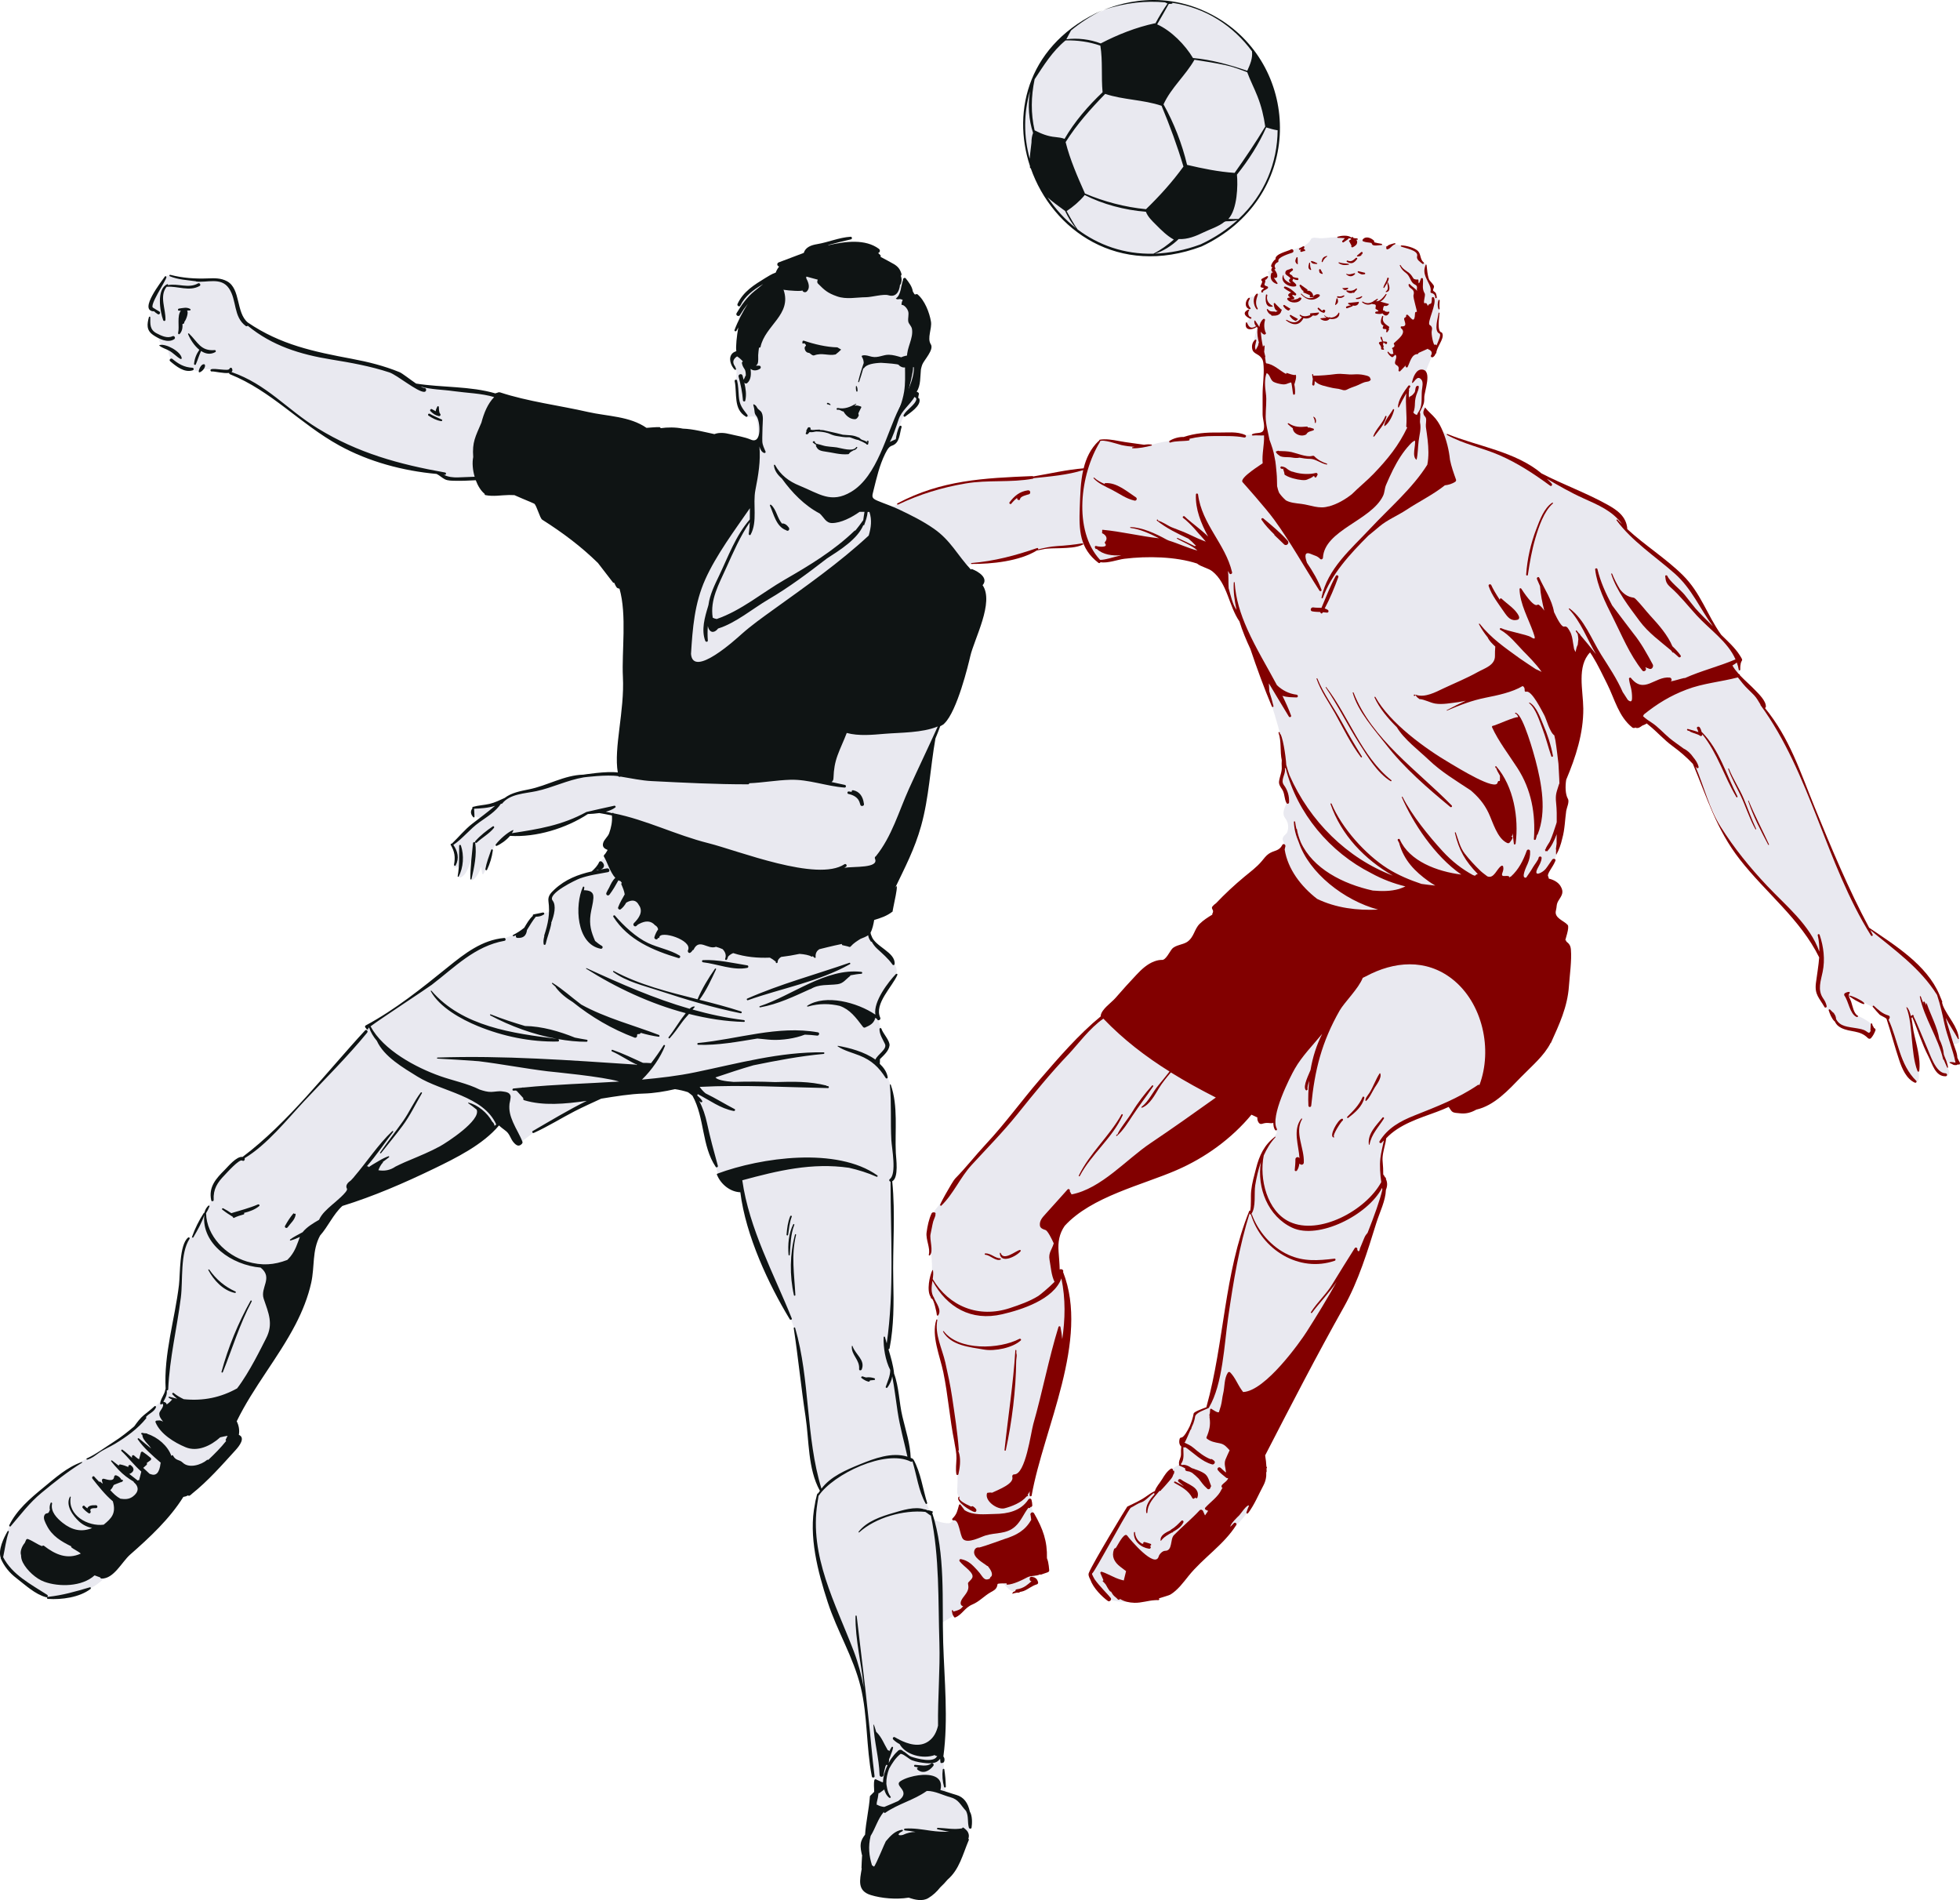 <svg xmlns="http://www.w3.org/2000/svg" width="1080" height="1046.77" viewBox="0 0 1080 1046.77"><g id="a"/><g id="b"><g id="c"><g id="d"><path d="M1079.37 572.2c-1.65-3.45-9.32-15.52-8.86-15.83.47-.31-3.6-9.72-6.27-13.64-2.66-3.92-9.56-15.52-35.42-31.97.0.0-24.76-54.23-35.27-80.72-10.5-26.49-21.32-39.81-22.1-41.22s-13.95-16.77-13.95-16.77c0 0 2.04-5.02.78-8.93-1.25-3.92-12.22-14.58-12.22-14.58.0.0-10.35-21.94-18.81-30.09-8.46-8.15-31.19-26.02-31.66-27.27-.47-1.25-.47-4.86-4.07-7.84-3.61-2.98-42.01-21.79-43.57-22.57-1.57-.78-18.97-10.81-24.76-12.38-5.8-1.57-24.84-8.17-28.09-10.59-3.25-2.42-9.05-11.2-9.52-11.35-.47-.16-2.19-4.54-1.88-6.43.31-1.88 1.1-10.66 1.1-12.23s3.14-9.4 4.86-12.54c1.72-3.14 5.33-9.09 5.02-10.5-.31-1.41-2.98-3.29-2.35-5.64.63-2.35.94-8.46.78-9.72-.16-1.25-.25-2.61-.51-3.97-.27-1.36-1.21-2.46-2.47-4.18-1.25-1.72-1.25-2.82-1.72-4.23-.47-1.41-2.19-6.11-2.51-8.31-.31-2.19 1.1-3.17-1.41-4.09-2.51-.92-3.29-4.53-3.76-5.78-.47-1.25-7.37-3.14-9.56-3.76-2.19-.63-4.08-.63-5.33.16q-1.25.78-2.98.0c-1.72-.78-4-1.43-5.68-1.89-1.69-.46-3.41-2.34-4.35-2.03-.94.31-3.72 1.14-5.47.73-1.74-.41-4.72-1.82-6.29-1.67-1.57.16-7.37.31-11.13.78s-6.89-1.1-7.67.78c-.78 1.88-3.47 3.51-4.24 3.79-.77.28-4.54 1.38-5.79 2.01-1.25.63-7.52 3.92-8.31 4.7-.78.78-2.35 2.35-2.51 3.14-.16.78 1.59 2.65.72 2.97-.87.32-4.48.79-3.38 1.89 1.1 1.1.16 2.51-1.1 2.82-1.25.31-2.98.0-2.35 1.49.63 1.49.94 3.21 1.57 3.53.63.31.76 1.67-.95 2.17-1.71.5-1.87.68-2.81 1.84-.94 1.17-4.08.93-5.02 1.83-.94.9-1.72 3.1-.63 4.19 1.1 1.1.94 2.98-.16 3.6-1.1.63-.47 1.88 1.1 2.51 1.57.63-2.35 2.51-1.1 4.23 1.25 1.72 1.1 3.14 3.29 1.88 2.19-1.25 1.72 1.25 1.41 2.51-.31 1.25-1.25 4.55-.94 6.43.31 1.88-1.12 2 1.17 3.58 2.28 1.59 3.22 1.43 3.85 4.1.63 2.67.78 17.08.47 24.92-.31 7.84.94 16.14.94 16.14.0.0-10.19 2.04-13.79 1.25-3.6-.78-19.12-1.88-30.72 2.35.0.0-9.72 1.1-13.79 2.04-4.08.94-9.72 2.82-13.79 1.41-4.07-1.41-19.04-3.33-19.63-2.76-.59.57-7.48 15.46-7.48 15.46.0.0-24.14 4.39-32.6 5.33-8.46.94-28.06.94-40.44 3.6-12.38 2.66-31.03 10.19-34.95 13.32.0.0-11.44-5.64-11.13-6.74.31-1.1 7.21-26.02 9.56-27.43 2.35-1.41 5.33-2.51 5.96-5.33.63-2.82 1.25-9.72 4.54-12.7 3.29-2.98 7.05-3.92 6.27-7.84s-1.72-6.27-1.25-7.37c.47-1.1 3.13-26.8 3.13-33.54s-5.47-12.97-5.47-12.97c-3.02-5.67-6.43-11.35-11.72-17.78-5.3-6.43-42.74-4.54-46.9-2.65-4.16 1.89-19.67 6.05-22.69 9.08-3.02 3.03-17.4 9.08-12.48 24.96 4.92 15.88 1.14 13.61-1.13 14.74-2.27 1.14-3.84 3.6-1.92 7.29 1.92 3.68-.35 9.36.41 14.27.75 4.92 4.24 12.27 5.53 13.32 1.28 1.05 5.06-1.6 5.82 1.43.76 3.03 1.52 9.83.76 12.48-.76 2.65-58.23 11.35-75.63 5.3-17.4-6.05-65.81-29.12-65.81-29.12.0.0-4.16-3.4-15.88-4.54-11.72-1.14-30.25-2.27-32.15-3.03-1.89-.75-9.07-7.18-15.13-8.7-6.05-1.52-48.41-10.21-59.76-15.12-11.35-4.92-20.81-11.36-21.56-14.38-.75-3.02-3.11-17.16-7.66-18.89-4.54-1.72-14.26.47-18.49-.47-4.23-.94-12.7-3.92-13.79-2.35-1.1 1.57-8.62 12.85-9.09 15.2-.47 2.35 1.25 1.57.94 2.82-.31 1.25-1.88 6.11-1.41 9.4.47 3.29 2.04 4.55 4.08 5.64 2.04 1.1.47 3.76 4.08 5.49 3.6 1.72 1.57 6.11 5.49 8.62 3.92 2.51 7.37 3.76 9.4 3.92 2.04.16 2.51 2.19 5.17.78 2.66-1.41 9.25.0 11.6.16 2.35.16 4.23 1.72 5.49 1.72s13.01 5.17 29.78 17.87c16.77 12.7 29.15 21.94 49.84 28.53 20.69 6.58 34.33 8.15 34.33 8.15.0.0 3.14 3.45 9.72 3.76 6.58.31 15.99-.63 15.99-.63.0.0 91.06 32.44 96.24 54.23 5.17 21.79-18.34 109.24-18.34 109.24.0.0-9.25-1.25-13.01-1.25.0.0-14.89 2.35-18.81 3.45-3.92 1.1-19.75 6.11-22.57 6.74-2.82.63-10.34 2.67-11.91 3.92-1.57 1.25-9.25 4.39-11.6 4.39s-6.11.78-6.58 1.88c-.47 1.1.63 4.23 4.39 4.54.0.0-14.47 13.85-15.07 14.76-.6.91 1.43 2.01 1.43 5.46s-1.88 6.43-1.25 6.9c.63.47 3.45-.63 3.45-.63.0.0-.16 3.13-.63 4.7-.47 1.57.31 2.51 2.66.31 2.35-2.19 3.92-8.46 4.08-7.99.16.47.61 7.78.22 10.08-.38 2.3 3.85-1.77 4.79-5.69.94-3.92.47 5.17 1.88 2.67 1.41-2.51 2.35-5.33 3.45-9.25 1.1-3.92 2.86-6.41 3.23-6.73.37-.32 6.86-4.26 7.92-4.8 1.07-.54 21.13-3.83 25.68-5.08 4.55-1.25 15.36-7.21 16.93-7.52 1.57-.31 4.7-1.1 6.9-.63 2.19.47 9.87 2.19 9.87 2.19.0.0-2.19 13.95-2.04 17.71.16 3.76-6.27 5.49-7.05 6.9-.78 1.41-4.23 6.58-4.23 6.58.0.0-13.79 3.92-19.44 8.93-5.64 5.02-4.39 6.27-4.23 7.52.16 1.25.63 4.7-.31 5.17-.94.47-8.15 1.57-8.93 2.19-.78.63-5.17 7.99-5.17 7.99.0.0-11.28 4.86-14.11 5.49-2.82.63-12.85 3.61-23.98 11.91-11.13 8.31-20.69 17.08-29.62 23.35-8.93 6.27-18.81 11.29-19.12 11.91-.31.63.13 3.72.13 3.72.0.0-32.89 34.68-46.05 49.26-13.17 14.58-23.51 20.22-25.08 20.85-1.57.63-9.56 8.46-12.23 12.7-2.66 4.23-1.57 6.74-2.04 7.99-.47 1.25-2.19 5.64-3.14 7.05-.94 1.41-2.51 4.7-3.29 6.27-.78 1.57-3.88 8.13-4.68 8.38s-1.59.4-2.53 2.28c-.94 1.88-2.35 1.57-4.23 28.53-1.88 26.96-6.27 30.56-6.74 39.97-.47 9.4-.47 13.64-1.25 15.67-.78 2.04-2.51 4.55-4.39 5.96-1.88 1.41-3.92 3.6-4.39 4.08-.47.47-6.9 8.93-11.29 11.6-4.39 2.66-20.53 12.54-26.96 16.3-6.43 3.76-24.14 18.03-31.03 25.08-6.9 7.05-8.31 9.56-10.03 16.61-1.72 7.05-3.76 9.72.16 14.11 3.92 4.39 19.6 17.08 23.28 18.18 3.68 1.1 15.59-.31 20.92-3.29 5.33-2.98 6.58-3.14 15.05-11.76 8.46-8.62 32.6-41.22 46.39-50.63 13.79-9.4 20.85-18.07 20.85-23.82.0-.31-3.45-8.78-2.35-10.81 1.1-2.04 31.66-43.26 37.77-65.52 6.11-22.26 4.23-28.37 13.64-40.91 9.4-12.54 29.78-21.32 35.27-23.04 5.49-1.72 58.46-26.18 62.69-32.13.0.0 7.68 12.7 9.4 11.91 1.72-.78 6.74-5.17 11.13-7.84 4.39-2.66 33.07-18.03 39.81-20.22 6.74-2.19 37.77-5.49 40.75-4.39 2.98 1.1 5.8 6.27 7.68 11.91 1.88 5.64 8.15 34.17 10.5 38.09 2.35 3.92 12.07 4.08 12.54 6.11.47 2.04 9.25 36.21 15.99 50.63 6.74 14.42 11.44 20.69 13.79 30.56 2.35 9.87 5.96 35.42 6.74 47.02.78 11.6 2.98 32.29 7.52 39.65.0.0-2.04 2.82-2.51 4.7-.47 1.88-4.55 14.89 2.98 41.38 7.52 26.49 21.66 56.11 22.98 62.3 1.32 6.19 2.26 24.21 2.88 30.48.63 6.27 2.82 20.22 3.61 22.26.78 2.04-2.51 11.91-2.66 14.73-.16 2.82-3.29 30.72-2.98 34.48.31 3.76 22.1 12.07 31.66 7.68 9.56-4.39 26.8-29 26.33-33.86-.47-4.86-.78-10.66-4.86-13.32-4.08-2.66-8.93-4.55-8.93-4.55.0.0-1.1-7.52-1.1-11.13s.31-5.02-.63-7.68c-.94-2.66-2.35-6.27-1.72-8.46.63-2.19.78-24.92 1.1-42.01.31-17.08-2.19-22.1-.31-23.67 1.88-1.57 10.97-6.43 14.73-9.56 3.76-3.13 12.85-11.44 16.3-13.32 3.45-1.88 5.96 5.64 9.25 4.86 3.29-.78 11.75-3.6 11.44-5.33-.31-1.72.16-4.7 1.1-6.27.94-1.57 2.19-16.61.63-22.57-1.57-5.96-3.61-11.76-3.76-13.95-.12-1.62-.4-6.52-.29-9.64.61-3.68 1.25-7.99 1.86-12.62 1.72-13.17 19.12-58.15 18.65-75.86-.47-17.71-1.72-28.53-2.98-29.31-1.25-.78-3.45-.16-3.6-7.84-.16-7.68-.47-17.87 3.92-22.26 4.39-4.39 64.1-34.48 72.41-41.38 8.31-6.9 28.37-22.88 34.17-23.82 5.8-.94 10.66 8.93 10.19 9.09-.47.16-.16 6.43.78 7.99.94 1.57-.47 2.51-2.51 5.33-2.04 2.82-5.33 8.46-8.15 17.08-2.82 8.62-2.35 18.03-2.66 19.59-.31 1.57-1.1 2.82-2.19 5.33-1.1 2.51-8.93 33.54-12.85 61.6-3.92 28.06-7.84 42.16-8.93 42.95-1.1.78-5.64 2.82-6.58 3.76-.94.94-2.98 9.4-4.39 11.13-1.41 1.72-3.76 2.51-3.76 3.76s.63 6.27.47 8.31c-.16 2.04.02 4.98-.93 5.07-.95.1-4.4 1.67-6.28 4.49-1.88 2.82-6.11 9.4-6.9 10.03-.78.63-15.36 8.93-15.36 8.93.0.0-21.16 34.8-21.16 36.99s8.62 13.17 10.35 14.11c1.72.94 12.22 2.19 17.87.78 5.64-1.41 38.09-29.62 43.42-33.7 5.33-4.07 16.93-15.2 19.75-24.45 2.82-9.25 3.6-25.86 4.07-28.53.47-2.67 56.73-109.4 58.93-116.3 2.19-6.9 7.84-22.1 7.37-26.02-.47-3.92-1.41-9.56-1.25-12.38.16-2.82.94-13.79 2.82-15.83 1.88-2.04 26.64-14.58 39.97-18.97 13.32-4.39 41.22-8.46 46.86-52.19 5.64-43.73-1.41-70.37.0-71.94 1.41-1.57 7.99-8.31 9.56-23.51 1.57-15.2-.47-22.1-.16-33.23.31-11.13 5.02-62.22 5.96-63.32.94-1.1 6.27-6.27 7.99-4.86 1.72 1.41 6.58 4.54 9.87 11.44 3.29 6.9 14.58 29.15 17.55 29.78 2.98.63 3.45-2.51 5.64-.78 2.19 1.72 24.14 19.75 25.08 21.47.94 1.72 10.19 31.5 23.04 48.75 12.85 17.24 29.31 31.82 33.23 37.3 3.92 5.49 14.26 21.16 14.58 23.51.31 2.35-2.51 12.7-2.04 15.2.47 2.51 2.19 7.37 3.76 9.87 1.57 2.51 5.33 7.37 6.43 9.25 1.1 1.88 3.61 3.45 6.58 3.45s10.34 2.82 11.29 3.76c.94.94 2.51-.47 2.51-3.45s-6.58-5.8-8.78-6.9c-2.19-1.1-5.8-10.97-5.02-10.97s15.52 6.74 18.18 9.4c2.66 2.66 3.92 3.76 5.02 7.21 1.1 3.45 10.34 28.37 12.7 29.78 2.35 1.41 4.08 2.35 2.82-7.05-1.25-9.4-4.23-27.43-4.23-27.43l1.77-.36s9.36 28.73 14.06 31.4c4.7 2.67 6.11.47 5.33-1.57-.78-2.04-2.35-4.86-1.88-4.86s5.31 2.04 5.63.39c.32-1.65-1.71-10.11-1.71-10.11.0.0 5.17.31 3.53-3.14zm-370.13-113.63c-.31.94-3.13 2.35-2.35 4.39.78 2.04 1.1 1.88.16 3.29-.94 1.41-26.49 35.74-34.01 44.36-7.52 8.62-57.36 44.2-58.62 45.3-1.25 1.1-10.35 5.17-23.51 20.53-13.17 15.36-44.83 52.19-50 58.31-5.17 6.11-16.77 20.06-19.28 23.82-2.51 3.76-6.9 8.15-7.84 10.19-.94 2.04-3.29 10.03-2.19 14.26 1.1 4.23 2.35 11.44 1.88 18.5-.47 7.05-1.88 8.62-.78 11.28 1.1 2.66 3.6 7.68 4.08 10.03.47 2.35-1.72 9.72-.94 14.73.78 5.02 7.99 23.67 10.66 55.01 2.67 31.35-.47 27.68 1.8 32.02 1.47 2.8-.14 5.43-.18 7.87-1.24 2.69-3.2 5.83-4.45 6.5-1.72.94-9.56-1.25-9.87-2.51-.31-1.25-5.64-13.79-6.74-18.03-1.1-4.23-3.69-12.42-4.28-13.34-.58-.92-1.68-1.39-1.68-1.39.0.0-8.46-44.67-9.4-48.12-.94-3.45-3.29-9.56-2.66-12.7.63-3.14 2.66-22.1 2.66-36.83s-.63-55.01-.47-55.8c.16-.78 2.19-3.92 2.04-10.03-.16-6.11-1.25-34.8-1.41-37.77-.16-2.98-3.29-10.81-4.7-12.54-1.41-1.72-4.86-4.86-3.45-6.74s5.96-5.96 5.02-8.62c-.94-2.66-2.98-6.9-3.45-8.46-.47-1.57-3.45-9.4-1.72-13.01 1.72-3.6 8.81-14.3 10.12-16.48 1.32-2.17-.56-5.15-1.97-7.5-1.41-2.35-14.73-12.23-14.11-19.59.63-7.37 16.46-38.4 18.65-41.69 2.19-3.29 20.06-64.73 22.41-71.78 2.35-7.05 13.95-74.14 13.32-74.45-.63-.31-3.14-9.87-.94-10.19 2.19-.31 9.4-1.25 14.89-2.04 5.49-.78 23.67-5.8 24.61-6.27.94-.47 16.61-1.72 20.22-2.19 3.61-.47 7.21-1.72 7.21-1.72.0.0 6.58 10.03 9.25 10.03s20.85-4.39 27.59-4.7c6.74-.31 34.17.0 36.36 7.99 2.19 7.99 9.25 22.73 13.32 32.13 4.08 9.4 14.11 37.62 15.2 40.75 1.1 3.13 4.39 13.64 5.8 19.59 1.41 5.96 2.04 17.55 1.57 19.44-.47 1.88-1.72 5.02-.94 7.37.78 2.35 2.98 6.43 3.13 8.93.16 2.51-3.76 6.43-1.1 10.03 2.66 3.61 1.41 6.9 1.1 7.84z" fill="#e9e9f0"/><path d="M704.41 70.58c0 38.64-31.33 69.97-69.98 69.97s-69.98-31.33-69.98-69.97S595.77.59 634.42.59s69.98 31.34 69.98 69.99z" fill="#e9e9f0"/><g><path d="M673.51 11.44c-31.45-20.15-59.79-7.96-65.33-6.01 12.2-4.05 23.47-5.09 33.8-4.13.52.34.93.46 1.36.63-2.43 3.49-4.67 7.16-6.7 10.99-.08-.03-.09-.13-.19-.11-10.4 2.22-20.52 6.22-29.93 11.12-5.81-2.28-12.94-3.12-18.93-2.3.8-1.68 1.73-3.21 2.58-4.87 4.94-4.09 10.61-7.83 17.15-11.09-40.36 18.05-49.96 55-39.8 85.77.04.32-.04.64.03.97.03.24.26.2.42.26 11.96 34.19 48.38 60.24 94.11 43.11 55.49-26.06 55.55-95.51 11.42-124.34zm23.67 58.28c-5.32 8.84-10.99 17.22-16.88 25.53-9.09-.65-17.4-2.35-26.2-4.42-2.75-11.61-7.3-23.21-12.97-33.34 4.19-9.16 12.1-15.88 17.05-24.58 5.72.84 11.48 1.83 16.95 2.95 4.16.85 8.14 2.42 12.11 3.91 1.62 4.48 3.91 8.84 5.65 13.3 2.17 5.49 3.45 10.85 4.28 16.64zm-110 8.58c6.12-9.77 13.77-18.31 21.8-26.57 9.98 3.33 20.98 3.14 31.06 6.55 4.62 11.09 8.67 22.08 12.06 33.48-6.16 8.52-13.11 16.2-20.64 23.49-11.58-1.12-23.28-4.2-33.75-8.69.0-.07.09-.09.05-.13-3.98-8.95-8.21-18.58-10.58-28.14zM644.04 2.12c.52.08 1.07.06 1.82-.11.27-.05.21-.4-.03-.48 18.82 2.76 33.92 12.97 44.04 26.73.45 3.88-1 7.13-2.56 10.66-.09-.02-.15-.05-.21.02-9.69-3.3-19.58-6.08-29.74-6.98-4.31-7.23-11.93-15.03-19.75-18.54 2.16-3.76 4.36-7.5 6.43-11.29zm-73.97 41.58c5.13-7.76 9.7-15.33 16.99-21.37.06.0.1.13.15.03.01-.03.04-.08.05-.1 6.6-.13 12.91.76 19.06 2.89 1.38 8.56.4 17.12 1.23 25.67-7.92 7.45-15.61 16.38-20.95 25.67-1.61-.58-3.22-.81-4.99-.98-4.23-.36-7.82-1.81-11.52-3.71-2.13-9.34-1.98-18.58.0-28.09zm-1.7 34.8c-.1.9-.22 1.8-.32 2.71-.23 2.08-.52 4.14-.66 6.23-3.29-12.03-3.43-24.9.16-37.2-1.25 7.68-.68 15.91 1.69 22.98-.62 1.68-.89 3.44-.87 5.27zm8.91 30.22c1.19 1.15 2.52 2.24 3.87 3.23.03.03.07.07.1.1.25.19.49.36.75.56 1.63 1.23 3.3 2.43 4.89 3.61 1.66 3.46 3.56 6.81 6.16 9.59-6.2-4.78-11.44-10.64-15.78-17.08zm16.51 17.7c-2.31-3.25-4.13-6.71-6.06-10.12 3.55-2.35 7.03-5.3 9.75-8.57.04-.06.0-.09.0-.14.06-.05.14-.1.2-.16 9.81 5.06 22.05 8.33 33.73 9.23 1.11 2.86 3.41 5.02 5.55 7.15 3.03 3.06 6.06 6.08 9.82 8.18-3.42 2.96-6.98 5.62-11.23 7.77-16.11.41-30.33-4.78-41.75-13.34zm67.81 8.18c-8.79 3.27-17.23 4.85-25.26 5.14 4.35-1.21 9.42-4.4 13.12-8.03 4.92.26 9.48-1.62 13.93-3.79 3.04-1.5 8.15-3.1 11.28-5.7.26-.12.57-.16.81-.31 2.19.0 4.37-.08 6.39-.66-5.61 5.09-12.33 9.63-20.26 13.35zm20.9-13.97c-1.85.09-3.75.01-5.63-.02 4.97-5.4 5.27-18.57 4.71-24.4 6.4-7.96 12.1-16.9 16.14-26.01 2.08.66 4.12 1.25 6.28 1.58-.16 17.52-6.83 35.18-21.51 48.85z" fill="#0f1414"/><path d="M271.55 455.25c-3.44 2.33-6.9 5.04-9.66 8.16-.47.53.28 1.29.81.81 3.04-2.84 6.9-4.9 9.48-8.13.35-.44-.11-1.18-.63-.84zm-4.09 23.57c-.09.51.66.93.91.38 1.61-3.39 2.69-6.97 3.2-10.7.08-.61-.73-.86-.94-.23-1.2 3.46-2.56 6.95-3.18 10.55zm149.83 93.32c2.65.19 5.32.6 7.96.72 5.76.27 12.83-.75 18.16-2.84.0.0.0-.02.02-.02 2.25.1 4.5.21 6.77.53 1.16.18 1.69-1.59.49-1.8-22.09-3.97-44.12 3.8-65.95 5.85-.64.07-.67 1 0 1.02 10.95.35 21.72-1.69 32.55-3.45zm50.15-134.77c2.27.5 4.26 1.41 5.49 3.17.33.58.69 1.16.84 1.9.08.29.23.53.28.85.17 1.15 2.15.89 2.03-.27-.01-.1-.05-.19-.06-.28h.03c-.01-.07-.04-.08-.06-.16-.46-3.52-2.21-6.55-5.96-7.24-.53-.08-.98.53-.64.96-.58-.1-1.12-.23-1.76-.27-.78-.06-.94 1.18-.19 1.34zm-206.81 27.13c-.63 6.47-1.48 13.24-1.47 19.72.0.38.56.46.64.1 1.49-6.32 3.02-13.49 2.04-19.97-.11-.75-1.16-.47-1.21.16zm126.77 64.43c-.79.06-.75 1.11.0 1.21 7.7.88 16.69 4.68 24.42 3.06.67-.14.7-1.26.0-1.36-7.79-1.25-16.48-3.27-24.42-2.9zM118.64 193.97c.5-.26.31-1.14-.29-1.1-7.84.68-9.4-4.53-14.21-9.13-.22-.21-.65.0-.52.3 1.15 2.85 3.39 6.41 6.23 8.68-1.66 2.34-2.66 4.87-2.93 7.78-.05.52.76.75.97.27 1.06-2.46 1.79-4.98 2.9-7.41 2.37 1.56 5.06 2.17 7.87.6zm-9.15 10.76c0 .27.26.43.5.38 1.35-.33 3.54-2.74 2.87-4.18-.09-.19-.31-.28-.5-.28-1.52-.08-2.84 2.79-2.87 4.08zm32.64 458.81c-4.88 2.09-9.64 3.25-14.67 4.81-1.42-1-2.9-1.84-4.46-2.67-.44-.22-.96.37-.54.69 1.88 1.52 3.88 2.81 5.92 4.07-.03.36.16.69.57.49 1.8-.86 3.42-1.37 5.29-1.87.45-.14.42-.55.19-.85 3.05-.73 6-1.79 8.4-3.77.54-.45-.15-1.14-.7-.89zm19.48 5.03c-1.79 2.1-3.17 4.32-4.52 6.73-.54.94.82 1.69 1.43.82 1.69-2.38 3.95-4.03 4.39-6.96.08-.49-.42-.7-.76-.42-.11-.23-.34-.42-.55-.17zM104.82 170.22c-2.02-1.17-3.91-.51-6.2-.22-.71.11-.77 1.17.0 1.17.34.0.68-.02 1.01-.02-2.23 3.11-.64 8.74-1.5 12.32-.11.49.49.91.86.53 1.46-1.62 1.67-3.56 1.57-5.56l.18.02c.45.03.79-.4.81-.81.0-.1.01-.18.01-.27 1.21-1.52 2.42-5.32 1.51-6.29-.02.0-.06.0-.08-.01.53.0 1.08-.02 1.61-.05.42.0.6-.58.22-.79zm97.51 398.65c.67-.82-.45-2-1.18-1.18-21.31 23.03-42.29 50.75-67.51 69.69-3.2-.59-8.12 5.43-9.67 6.97-4.91 4.91-9.17 9.47-7.58 16.92.16.76 1.39.61 1.35-.18-.34-5.99 2.04-9.63 6.05-13.73 1.13-1.17 8.09-9.03 9.68-7.98.92.63 1.69-.5 1.3-1.3 12.31-7.39 23.18-21.07 32.83-31.41 11.53-12.32 24.11-24.8 34.74-37.79zm50.68-102.97c-.03 5.89.2 10.97-.82 16.84-.05.26.32.49.49.21 2.72-4.95 3.11-11.83 1.29-17.14-.18-.54-.95-.44-.95.1zm115.43 105.45c-.34.43.23 1 .6.61 2.34-2.59 4.37-5.42 6.37-8.26 1.27-1.79 2.76-3.47 4.23-5.11 10.05 2.53 20.22 4.17 30.28 4.39.66.0.62-.93.0-1-9.84-1.21-19.19-3.24-28.31-5.8.4-.48.86-.96 1.21-1.45.08-.13-.03-.24-.13-.24-.96-.11-1.87.47-2.7 1.26-19.42-5.58-37.7-13.64-56.78-22.37-.22-.08-.4.2-.19.32 16.38 10.4 35.32 19.29 54.83 24.45-.31.43-.61.84-.86 1.16-3.07 3.86-5.47 8.22-8.56 12.05zm125.23-34.76c-4.05 4.22-12.53 15.1-11.32 22.39-9.94-6.75-27.48-11.43-37.49-4.92-.26.16-.1.59.21.49 6.58-1.9 12.22-1.63 17.65-.39 5.69 2.04 8.81 6.32 12.75 11.51.35.46.81.61 1.34.35 2.63-1.19 4.37-2.03 5.36-4.73.1-.28-.12-.39-.25-.57.4.16.82.28 1.22.46.08.11.08.25.16.42.69 1.08 2.23.13 1.71-1-3.44-7.6 6.73-17.03 9.48-23.55.18-.44-.49-.79-.8-.47zm-193.73-20.91c-.39 1.43-.64 2.87-.39 4.43.08.6 1 .57 1.11.0.84-3.9 2.49-7.61 3.15-11.52.02-.11-.07-.11-.09-.18 1.7-4.31 2.89-9.58.79-12.27-3.09-3.88 13.02-11.47 14.92-12.16 4.99-1.83 10.39-2.52 15.58-3.51 1.38-.25.79-2.33-.58-2.08-1.94.31-3.84.72-5.73 1.11.11-.12.25-.19.37-.28h0c2.97.34 5.21-2.16 2.56-4.49-.42-.34-1.23-.39-1.5.22-.93 2.11-2.43 3.59-4.1 5.12-7.51 1.72-14.45 4.34-20.45 9.9-2.06 1.93-3.75 3.64-3.38 6.48.94 6.93-.19 12.35-2.38 19.07-.01.06.1.09.1.15zm23.4 57.14c-2.24-.34-4.36-.78-6.56-1.19-8.46-3.42-18.2-6.27-27.47-6.39-6.27-1.86-12.54-3.89-18.92-6.42-.34-.12-.56.41-.24.57 11.08 5.92 23.82 10.59 36.67 12.91-24.18-2.99-52.07-6.71-69.09-26.5-.17-.2-.48.09-.37.28 4.84 8.89 16.85 15.47 25.89 19.19 13.93 5.7 29.01 8.81 44.1 8.52.93.0.87-1.18.06-1.36 5.29.93 10.58 1.52 15.78 1.49.63.0.8-.99.15-1.12zm109.77-280.75.03.02h0c.19.06.28.22.46.27 1.1.33 1.63-.99 1.02-1.76-.92-1.17-1.64-1.93-3.14-2.25-.2-.03-.28.12-.44.18-2.74-2.78-3.14-7.82-6.18-10.42-.34-.28-.77.07-.59.46 2.08 4.76 3.46 11.5 8.83 13.51zm57.03 283.98c.36-2.63-3.68-6.77-4.46-9.3-.18-.57-1.07-.48-1.07.15-.01 3.04 1.77 5.55 3.02 8.26 1.31 2.87-3.92 5.57-5.28 8.57-6.03-4.32-14.67-6.57-20.62-7.57-.18-.03-.29.2-.12.31 3.56 2.38 8.02 3.45 11.99 5.03 6.64 2.65 10.67 6.42 14.44 12.37.39.58 1.21.19 1.1-.45-.52-2.96-2.23-5.29-4.37-7.35.08-.87.1-1.69.08-2.57 2.17-2.16 4.88-4.52 5.28-7.46zm-152.19-40.55c7.39 5.4 16.68 7.47 25.26 10.31 14.67 4.84 29.74 9.34 44.87 12.4.66.13.91-.8.28-1-7.42-2.43-15.15-4.43-22.97-6.41 3.76-5 6.54-11.12 9.16-16.75.19-.39-.32-.72-.58-.35-3.65 5.17-7.16 11-9.62 16.82-15.9-4-32.01-7.97-46.09-15.56-.37-.21-.66.31-.32.54zm35.89-7.68c.85.25 1.35-.98.6-1.41-5.35-3.22-11.67-4.21-17.3-6.86-6.7-3.15-13.47-9.5-18.28-15.11-.42-.53-1.23.13-.89.66 8.16 12.81 21.99 18.54 35.88 22.73zm44.84 26.49c-.42.14-.26.72.19.66 9.89-1.77 18.71-6.06 27.63-10.09.04.0.08.07.13.05 4.61-2.92 9.77-2.02 14.93-2.72 3.14-.44 4.44-2.66 6.83-4.47.13-.1.13-.27.15-.41 1.98-.38 3.98-.72 6.05-.86.69-.06.68-.99.0-1.06-19.54-2.23-38.14 13.07-55.92 18.91zm-97.48-65.68c-4.57 9.81-3.77 31.48 9.8 34.05.92.18 1.5-1.04.65-1.57-1.41-.81-2.64-1.75-3.75-2.74-2.22-5.14-3.27-8.88-2.49-14.63.43-2.98 1.39-6.01 1.57-9.04.2-3.54-2.22-4.21-5.23-4.27.08-.5.14-.99.22-1.47.08-.43-.55-.78-.77-.32zm90.51 61.52c-.51.23-.14 1.05.37.89 18.51-6.59 39.05-10.17 56.26-19.87.4-.22.13-.92-.34-.75-18.66 6.49-38.22 11.75-56.29 19.73zm-60.69 20.78c.25-1.55-.35-1.04 1.3-1.29.44-.08.62-.35.69-.64 3.27.94 6.57 1.71 9.92 2.16.61.08.62-.8.14-.99-13.48-5.21-29.46-9.36-42.81-16.75-5.27-3.95-10.13-8.41-15.75-11.92-.24-.16-.51.2-.31.4.65.66 1.35 1.21 2.01 1.83.0.07-.08.1-.03.16 2.64 3.48 5.92 6.01 9.44 8.18 10.25 8.21 21.45 14.84 34.1 19.6.5.19 1.2-.21 1.3-.73zm-57-67.17c-.43.08-.51.43-.4.78-2.03 1.8-3.34 4.2-4.73 6.54-1.99 1.62-3.91 2.86-6.16 4-.37.21-.11.8.28.7.49-.16.91-.38 1.37-.55-.33.61-.15 1.39.69 1.46 3.4.25 4.93-1.29 5.31-4.36 1.56-2.5 2.99-5.01 4.86-7.3 1.57-.02 2.82-.22 4.37-1.18.62-.37.19-1.24-.48-1.14-1.71.32-3.39.75-5.11 1.04zm101.54 138.54c-2.16-7.84-4.26-15.49-5.96-23.45-.93-4.33-2.31-8.51-4.34-12.31.26.21.52.38.77.61.46.39 1.21-.13.87-.68-.74-1.25-1.82-2.13-2.83-3.08.29-.1.5-.36.33-.66 6.56 3.33 12.5 7.95 19.89 9.33.64.13 1.1-.75.46-1.07-5.18-2.67-10.49-5.98-16-8.66-1.24-1.02-2.28-2.22-3.23-3.55 23.62-1.24 46.93.19 70.67.66.72.03.68-1.02.0-1.09-.23-.03-.47-.03-.71-.08-.06-.08-.04-.24-.16-.24-9.2-2.36-18.44-2.19-27.9-1.9-.09.0-.31.0-.5.0-7.55-.3-15.13-.34-22.7-.09-4.96-.36-9.01-1.1-9.99-2.47 6.94-2.32 13.88-4.68 20.9-6.68 12.74-2.6 25.56-5.07 38.69-6.27.57-.05.58-.88.0-.88-24.14-.33-47.12 6.11-70.62 10.97-9.68 2.03-19.57 3.15-29.48 4.06 5.5-5.34 10.21-12.22 12.7-18.55.18-.5-.55-.75-.8-.34-2.15 3.42-4.43 6.65-6.87 9.82-1.49-.12-2.98-.16-4.46-.16-5.54-2.52-11.07-5.19-16.78-7.16-.58-.22-.78.66-.25.89 4.59 1.93 9.08 5.29 13.85 7.33-.19.04-.38.07-.57.13-.08-.09-.07-.21-.22-.23-36.06-2.37-73.13-5.14-109.26-3.88-.36.03-.36.54.0.57 7.51.37 15.08.9 22.65 1.44 12.67 1.55 25.3 4.01 37.93 5.55 2.84.35 30.5 2.88 39.53 5.66-17.58 1.11-35.29 1.55-52.67 3.29-.29-.09-.66-.03-1.03.09-1.51.17-3.03.27-4.53.45-.74.08-.78 1.23.0 1.18.47-.03.92-.06 1.39-.08.08.14.21.3.43.26 1.2 1.3 2.42 2.63 3.62 3.96-.25.43-.02 1 .48 1.15 10.37 3.14 22.41 2.09 34.47.33-10.21 5.04-20.05 11-29.76 16.62-.7.37-.09 1.36.6 1.03 7.74-3.5 14.93-8.04 22.46-11.93 4.78-2.46 9.73-4.64 14.63-6.92 8.12-1.31 16.07-2.61 23.32-2.81 5.88-.16 11.65-1.15 17.35-2.43 2.5.38 4.83.91 7.15 1.67.89.57 1.68 1.32 2.5 1.96 6.79 12.33 4.98 27.52 12.77 39.15.39.58 1.38.23 1.19-.51zm13.48 7.92c19.67-5.33 38.43-9.83 58.81-6.87 5.19 1.2 10.28 2.76 15.11 4.92.51.23.9-.41.45-.74-22.29-15.79-64-9.9-88.08-.96-.48.18-.39.63-.14.9 2.05 4.96 7.16 9.18 12.75 9.36 2.96 23.95 15.75 51.08 27.25 69.98.34.56 1.35.19 1.1-.46-9.97-24.8-23.46-49.3-27.28-76.11.01.0.01-.03.01-.03zm68.01 110.41s.03.07.09.07c.28.12.57.21.88.3.14.03.23.12.38.16.57.13.91-.22 1.01-.69.8-.06 1.61-.1 2.39-.22.52-.06.45-.82.0-.97-1.75-.51-2.9-.62-4.54-.42-.05.0-.07.0-.12.0-.58-.19-1.19-.3-1.74-.56-.52-.23-1.21.44-.67.88.79.64 1.52 1.08 2.32 1.46zm-7.27-19.03c-.07-.23-.38-.19-.41.05-.37 4.91 4.47 7.41 4.01 12.59-.08.91 1.15.91 1.44.21 2.15-5.24-3.59-8.29-5.04-12.84zm-259.85-106.28c3.95-5.04 8.05-9.93 11.86-15.07 4.23-5.7 7.13-11.87 10.68-17.96.25-.43-.35-.75-.65-.37-3.71 4.9-6.19 10.69-9.77 15.76-4.12 5.8-8.53 11.4-12.6 17.26-.2.28.25.63.47.37zm228.13 44.82c-2.88 10.68-3.04 22.59-.59 33.42.1.43.82.34.79-.13-.56-11.32-2.39-21.9.4-33.13.1-.39-.49-.56-.6-.17zm-315.27 75.79c5.25-13.08 9.25-26.42 15.89-38.94.23-.42-.39-.76-.62-.38-6.84 12.25-12.34 25.57-16 39.11-.14.48.55.65.73.22zm357.62 222.81c.16.83 1.61.66 1.49-.21-1.42-11.07-2.19-22.04-3.45-32.85-1.87-18.46-4.25-36.71-6.4-55.36-.04-.4-.64-.43-.65.0-.17 13.24 3.29 26.16 4.56 39.31-1.31-6.72-3.03-13.39-5.53-19.97-10.01-26.28-24.61-52.43-20.01-81.65.18-1.36.38-2.7.63-4.07.05-.02.11.02.14-.02 7.99-11.76 36.63-25.64 50.61-18.71.37.19.7.07.98-.12 2.39 7.75 3.3 16.13 7.27 23.26.26.44.98.13.83-.37-2.41-7.89-3.53-16.53-7.46-23.82-.05-.1-.13-.03-.2-.07-.06-.22-.19-.42-.45-.54-.31-.17-.64-.24-.95-.36-.27-7.75-2.78-15.22-4.56-22.75-1.89-7.91-1.81-16.19-4.65-23.82.0-.02.05-.02.03-.07-.43-4.29-1.76-8.82-3.09-13.23.3-.04.57-.2.65-.63 2.35-12.34 2.32-24.56 2.02-37.13-.45-18.21 1.28-36.64-.58-54.78 3.74-1.96 2.09-12.83 1.98-15.58-.58-12.35 1.37-25.86-2.79-37.62-.09-.26-.51-.24-.49.08.95 10.24.25 20.37.82 30.59.24 4.22 3 18.44-.82 21.28-.66.52-.33 1.31.37 1.45.03 29.18 2.09 60.18-2.1 89.08-.34-1.17-.69-2.35-.99-3.47-.1-.42-.72-.3-.72.11-.23 5.52.95 12.79 3.63 18.03.03 3.38-1.42 6.13-2.47 9.28-.2.56.63.81.94.38 1.35-1.87 2.32-3.96 2.65-6.11 1.23 6.42 1.95 12.87 2.94 19.34 1.25 8.33 3.61 16.62 5.43 24.88-8.6-2.68-18.23.96-26.27 4.23-7.6 3.12-16.08 6.69-21.11 13.4-8.76-28.56-6.15-59.89-14.5-88.56-.15-.52-.85-.28-.76.2 2.44 16.19 4.03 32.46 6.49 48.66 2.02 13.25 1.22 28.71 7.85 40.75.02.04.1.0.14.04-.34.52-.73 1.02-1.09 1.53-.18.0-.36.02-.44.23-.27.66-.35 1.35-.53 2.02.0.02-.01.02-.01.02l-.03.16c-.3 1.12-.59 2.26-.71 3.39-3.63 17.64 1.61 37.36 7.01 53.99 5.21 16.06 14.17 30.32 18.21 46.87 3.87 15.94 2.98 33.11 6.15 49.3zm-45.22-287.45c.47-5.7.38-11.11 2.5-16.53.14-.34-.45-.6-.61-.25-2.54 5.16-3.04 11.08-2.58 16.78.03.44.65.44.7.0zm70.33 283.58c2.97 2.65 6.5.87 8.72-1.96.72-.93-.36-2.01-1.27-1.28-2.25 1.79-6.13.73-8.78.64-.61-.01-.73.9-.14 1.05.7.14 1.47.31 2.25.46-.66-.18-1.39.54-.77 1.1zm21.35 13.96c-2.65-.74-5.66-1.9-8.69-2.68h.01c2.03-8.12-6.2-8.94-12.13-8.12-3.12.44-7.15 1.46-9.83 3.2-4.26 2.76 6.51 5.3-1.31 10.97-2.53 1.16-5.11 2.2-7.67 3.26-1.4-.14-2.73-.48-3.94-1.23-.08.0-.15.05-.23.05-.02-.02-.04-.05-.06-.06l.11-.99c0-.07-.03-.07-.03-.13.47-1.76.79-3.52 1-5.32.16.08.34.16.54.0.82-.61 1.65-1.21 2.47-1.82.11-.07.07-.18.09-.27.47 1.81 1.24 3.49 2.79 4.73.38.28 1.1-.12.74-.58-1.11-1.54-1.66-3.24-1.99-5.03.05-.06-.02-.11-.02-.21-.11-.62-.28-1.25-.32-1.9.0-.1.04-.13.0-.22-.08-2.69.56-5.48 1.54-8.12 1.73-3.09 3.44-5.83 6.29-8.13h.25c1.82.33 4.39 2.87 5.97 3.5 2.52.97 5.28 1.37 7.96 1.63 1.72.13 4.15.13 5.73-.73 1.23-.71 1.6-1.5 1.89-1.65.1.61.07 1.29.18 1.92.06.41.47.46.82.31.07.0.1.07.18.05.23-.11.47-.24.71-.31.16-.1.28-.32.28-.51.02-.06.1.03.11-.06.31-1.25.05-2.06-.5-2.71 2.76-20.31.54-42.32-.1-62.62-.72-23.49 1.37-48.98-6.06-71.61.44-.08.52-.71.07-.83-.68-.25-1.37-.44-2.08-.57-.03.0-.03.05-.07.05-.06-.02-.13-.07-.19-.1-.08-.02-.08.08-.1.16-.49-.25-.97-.5-1.72-.69-.08.0-.08.08-.16.08-5.2-1.83-12.4.55-17.17 1.94-6.87 2.01-14.56 4.57-19.13 10.37-.19.22.11.54.36.33 9-8.11 24.3-12.44 36.4-11.26.71.43 1.39.9 2.04 1.42h.04c.25.23.56.35.8.56.06.08.12.0.19.03 4.81 23.02 3.95 46.73 4.69 70.11.45 14.52-.95 30.41-.75 45.66-.81 3.37-2.23 6.47-5.22 8.58-4.96 3.55-11.24 1.62-16.25-.93-.04-.05-.09-.1-.13-.15-.1-.11-.22-.14-.36-.11-.64-.32-1.26-.69-1.85-1.03-.76-.44-1.49.58-.91 1.21.94 1.01 2.2 1.86 3.55 2.58 3.22 5.93 12.77 8.42 19.39 6.03.25.35.69.64 1.1.48.12-.06.14-.13.26-.18-1.36 4.44-11.48 1.6-14.3.63-1.67-.58-3.03-2.43-4.52-3.04-.98-1.12-2.28-1.04-3.25.23-1.04.91-2.04 2.13-3.01 3.49-.67.83-1.17 1.8-1.66 2.75.15-.7.14-1.35.18-2.04.22-.46.38-.94.58-1.43.06-.16.08-.16.17-.33.03-.05-.02-.08-.02-.14.59-1.46 1.16-2.93 1.47-4.43.1-.51-.54-.78-.83-.33-.45.69-.8 1.45-1.22 2.18-.18-.28-.48-.51-.86-.51-2.04-3.36-3.31-7.13-6.2-9.93-.05-.05-.1.0-.15-.03-.47-1.38-.77-2.81-1.34-4.09-.04-.13-.22-.06-.22.04.39 9.28 3.1 18.29 3.39 27.6.05 1.46 2.08 1.41 2.23.0.16-1.6.58-3.12 1.01-4.66.15-.28.27-.57.43-.88.25.1.49.19.75.1-1.45 3.02-2.45 6.38-2.54 9.49-.17.0-.33-.03-.48-.03-1.03-.38-2.3-1.08-2.72-1.23-.03-.02-.05.02-.07.02l-.7-.42c-.09-.07-.14.07-.24.07-.04-.02-.07.05-.13.05-.2.06-.34.06-.39.26h0c-.52 2.28-.1 4.28-.14 6.57-.67.67-1.33 1.32-1.99 2.01-.24.11-.35.37-.36.64-.5 6.98-2.21 13.97-2.66 20.95-1.11 1.46-2.09 2.92-2.37 4.91-.31 2.14.24 4.56.78 6.8.0.03-.08.03-.08.09-.09 2.17-.27 4.37-.31 6.54.0.16.09.22.14.34-1.01 6.28-2.69 12.24 5.03 14.6 5.8 1.79 13.91 2.55 20.87 1.42 3.42 1.23 7.61 2.16 10.78.25 2.47-1.47 4.72-3.53 6.56-5.89 1.43-1.35 2.83-2.78 4.09-4.31 6.51-5.59 8.3-13.83 11.7-21.86.12-.28-.05-.48-.27-.56.86-2.71-.31-4.49-2.7-6.18-.36-.25-.61.02-.72.38-4.65.84-8.82-.16-13.44-.3-.47.0-.59.75-.12.83 2.08.38 4.32 1.01 6.53 1.37-3.35.0-6.69-.08-10.18-.59-4.76-.69-9.48-1.51-14.3-1.19-.66.05-.66.97.0 1.03 1.85.13 3.83.46 5.84.82-2.42.0-4.76.58-6.98 1.63-2.86.72-3.38-.52-.21-2.07.46-.22.1-.83-.31-.76-3.96.65-6.36 3.38-8.89 6.34-.37.41-5.54 13.23-6.52 13.97-.31-.18-.71-.46-1.1-.74-1.65-5.24-2.17-10.34-.75-16.19 2.67-4.23 3.9-9.3 7.27-13.22.05.41.38.81.77.51 7.01-4.92 15.83-7.02 22.69-11.91.15-.06.32-.1.46-.15 4.43.05 8.39 2.3 12.67 3.44 4.74 1.29 5.49 4.16 8.7 7.58 1.51 2.94.7 6.1 1.57 9.22.2.67 1.36.79 1.48.0.34-2.17.53-6.5-.95-8.87-1.02-4.73-3.27-8-7.51-9.19zm-7.41-13.94c-.38 3.26-.14 6.41.74 9.55.16.53.99.44.97-.13-.08-3.19-.36-6.39-.84-9.54-.08-.52-.81-.32-.87.12zM115.32 699.46c-.22-.29-.69-.06-.5.29 2.96 5.59 8.2 11.25 14.61 12.54.44.11.79-.55.33-.76-6.04-2.78-10.58-6.62-14.43-12.07zm320.11-29.44c-1.37 3.31-1.72 6.63-2.03 10.18-.05.48.76.61.85.12.55-3.42.77-6.8 2.02-10.07.2-.53-.63-.72-.84-.23zM84.33 184.51c3.03 2.09 8.09 4.68 11.62 2.39 1.05-.67.14-2.19-.97-1.64-2.8 1.34-6.14-.32-8.61-1.59-4.03-2.09-3.52-5.21-3.56-8.88-.01-.41-.64-.51-.75-.1-1.04 3.91-1.5 7.2 2.27 9.81zm5.58-8.12c.24.65 1.21.57 1.25-.17.27-5.98-3.54-13.08.7-18.3.04.02.03.09.08.07 6.13-.45 12.27 2.74 18.03-.42.94-.5.09-1.97-.86-1.44-5.31 2.99-11.06-.18-16.61.96.01.0.01-.02.01-.02.27-.26-.07-.64-.39-.49-5.98 2.77-3.99 14.93-2.21 19.81zm-5.37-4.89c.12.0.17-.08.24-.1.62.62 1.34 1.15 2.15 1.67.92.62 1.82-.93.86-1.46-1.15-.62-2.19-1.32-3.29-2-2.79-.7 6.92-14.89 7.2-16.85.06-.52-.56-.86-.89-.37-1.67 2.51-14.49 18.56-6.27 19.11zm3.45 18.56c-.17.04-.27.27-.11.42 1.51 1.2 3.49 1.73 5.19 2.64 2.38 1.25 4.08 3.35 6.37 4.62.39.22.76-.14.68-.52-.61-3.62-8.64-8-12.13-7.16zm154.54 37.87c-.7-.76-.64-2.66-.72-3.73-.03-.4-.6-.64-.82-.22-.57 1.1-.9 1.87-.89 2.59-.63-.34-1.26-.69-1.9-1.04-.66-.64-1.66.37-.99 1 1.5 1.47 2.52 2.22 4.57 2.71.76.19 1.28-.72.75-1.31zm38.21 380.19c.04-.28.83-3.47.56-4.45-.54-2-2.82-2.15-4.6-2.41-1.89-.28-4.08.25-5.99.29-2.14.07-4.27-.58-6.36-1.27-6.8-3.39-14.6-4.89-21.74-7.41-13.35-4.7-31.48-14.35-38.42-27.45 5.96-4.45 31-20.81 33.72-22.88 12.77-9.75 23.66-21.31 40.12-24.25.87-.14.68-1.61-.2-1.55-12.23 1.09-21.75 8.56-31.03 16.05-14.5 11.72-28.83 23.28-45.3 32.15-.32.19-.5.69-.26 1.01l.73.98c.33.41 1.12.22.95-.41-.01-.06.17-.21.46-.46.9 2.68 2.38 5.13 4.27 7.35 3.96 8.8 14.67 14.89 22.37 19.69 13.67 8.5 36.28 10.54 43.41 26.38-.3.29-.63.54-.92.79-.12-.98-.56-1.71-1.28-2.31-2.69-4.96-8.13-9.4-13.07-10.48-.21-.04-.31.21-.14.31 1.68 1.17 3.18 2.31 4.61 3.5 2.67 5.85-16.69 18.29-20.16 20.19-5.36 2.94-11.06 5.26-16.65 7.63-1.83.72-3.61 1.53-5.36 2.35-.84.43-1.68.84-2.52 1.22-2.95 2.05-6.11 2.58-9.44 2.01.58-1.5 1.26-2.93 2.48-4.26.08-.11.01-.22.0-.33 1.13-.79 2.22-1.7 3.34-2.51.27-.19.13-.72-.24-.61-1.69.6-3.57 1.5-5.45 2.65-1.62.87-5.46 3.22-5.41 3.41-.14-.49-.7-.68-1.14-.47 5.27-5.95 9.8-12.86 14.53-18.95.25-.3-.15-.74-.47-.45-7.83 7.43-13.97 16.94-21.02 25.15-.02.01.01.04.0.06-.55.64-1.17 1.23-1.72 1.88-1.73 1.2-3.27 2.83-2.21 4.62.89 1.46-7.2 7.96-8.24 8.88-2.75 2.43-5.62 4.86-7.15 8.26-2.95 1.68-6.85 4.01-9.04 6.82-2.32 1.31-4.78 2.4-6.89 4.01-.24.2-.12.64.24.55 1.76-.48 3.47-1.16 5.14-1.95-1.51 3.93-2.38 7.23-5.21 10.79-.52.66-1.16 1.25-1.74 1.88-7.2 2.75-13.94 3.34-22.21.88-11.73-3.5-22.23-14.06-22.54-26.56l-.03-.02c.79-1.24 1.36-2.46 1.91-3.8.16-.38-.39-.62-.64-.38-1.16 1.2-1.73 2.19-2.16 3.82-.01.03.02.05.03.08-.12.0-.27-.03-.37.11-2.64 4.08-4.85 8.51-6.47 13.1-.16.45.53.71.74.29 2.27-3.89 4.56-7.9 6-12.18-1.53 15.83 15.05 27.49 31.05 28.88 7.07 5.66-.38 10.98 1.69 17.16 2.71 8 5.44 13.83 1.31 21.83-2.47 4.77-9.05 18.52-15.95 27.55-8.91 4.95-18.48 7.07-29.4 5.96-1.9-.94-3.77-1.93-5.49-3.37-.49-.43-1.17.24-.72.72.78.86 1.65 1.68 2.57 2.4-1.43-.35-2.85-.7-4.32-1.12-.4-.1-.54.39-.26.62.59.43 1.35.71 2.01 1.04-.15.05-.3-.04-.41.1-.82.98-1.75 1.82-2.8 2.51-.07-.75-.64-1.27-1.85-1.5 1.18-1.99 2.22-4 1.89-6.27.39.07.77-.06.8-.58.76-17.24 4.84-33.63 6.98-50.63 1.2-9.48-.47-24.2 4.79-32.29.34-.56-.4-1.02-.84-.64-4.86 3.98-4.28 20.06-4.99 26.02-2.28 19.03-8.45 38.1-7.35 57.37-.05.04-.14.07-.16.17-.39 3.06-2.59 4.88-2.85 7.84-.05.53.72.7.97.28.04-.1.1-.2.15-.26 1.76 1.07-1.51 4.12-1.6 5.31-.12 1.79.84 3.01 1.9 4.4.06.06.15.19.23.25-1.9-.84-1.26-.72-3.58-.58-.4.02-.82.41-.66.86 2.58 6.47 10.43 11.27 16.58 13.81 6.47 2.71 13.85-.71 19.09-5.45 1.33-.34 2.69-.61 4.06-.86-.34.69-.7 1.39-1.01 2.12-.14.3.0.56.25.72-3.02 3.8-6.4 7.17-9.86 10.44-.22-.07-.48-.16-.72.06-3.11 2.64-9.89 4.86-13.37 1.46-1.92-1.87-3.73-.88-5.35-3.87-.26-.46-.88-.19-.87.28-1.91-5.59-7.6-10.47-13.25-12.23-.03-.06.13-.12.02-.15-.64-.2-1.18-.23-1.65-.2-.43-.06-.88-.19-1.29-.25-.55-.06-.67.83-.12.96.1.02.2.09.29.11-.06.35.0.8.21 1.34.61 1.69 2.36 3.41 3.51 4.73.38.44.72.97 1.08 1.47-2.29-1.89-4.62-3.72-6.72-5.54-.33-.28-.92.08-.64.51 3.28 4.81 8.2 9.04 12.71 12.93-.05.12-.18.19-.16.32-.62 5.24-2.51 7.19-5.62 5.85-.11-.05-.19.01-.28.01-1.22-1.1-2.42-2.24-3.63-3.38.62-.51 1.17-1.09 1.81-1.62.23-.18.32-.59.23-.83-.06-.16-.07-.17-.12-.25.66-.49 1.32-.96 1.99-1.42.46-.3.64-1 .19-1.38-1.39-1.21-2.82-2.28-4.33-3.32-.49-.35-1.18.11-1.17.68-.31 1.13-.62 2.26-.91 3.39-1.08-.49-2.07-1.57-2.88-2.17-.42-.29-1.12.09-1.06.6.03.37.06.57.08.8-1.73-1.55-3.43-3.16-5.27-4.49-.44-.32-.97.4-.58.73 3.66 3.43 7.01 7.89 10.95 11.32-.41 1.61-.81 3.18-1.21 4.76-.28-.16-.54.02-.76.18-1.56-1.21-3.1-2.41-4.64-3.63 2.09-.72 3.57-2.81.74-4.86-.49-.35-1.36.1-1.28.73.01.11.03.24.05.32-1.45-.6-2.87-1.12-4.53-1.44-.54-.08-.77.28-.77.72-1.23-.97-2.47-1.94-3.71-2.89-.34-.26-.72.12-.47.47 1.23 1.56 2.64 3.17 4.14 4.74.0.0.02.0.03.03 2.43 2.56 5.24 4.67 8.19 6.39.02.08-.07.18.02.24 3.25 2.77 2.66 5.64-.45 7.98-2.15 1.61-4.45 1.55-6.85 1.2-2.19-1.18-3.84-2.77-5.59-4.72.86-.81 1.31-1.52 1.85-2.78.05-.14 2.47-1.04 4.01-1.65.28.09.52.0.62-.28.08-.01.21-.07.26-.1.38-.18.3-.84-.11-.91-.22-.06-.29.02-.49.0-.63-1.18-1.4-1.88-2.9-2.45-.59-.2-1.11.34-1.14.87-.2 2.96-4.34 1.29-5.65 1.02-.67-.15-1.17.39-1.05 1.07.11.65.31 1.13.49 1.67-.48-.4-1.04-.66-1.49-1.12-.16-.19-.36-.06-.46.13-.89-.99-1.87-1.83-2.72-2.89-.62-.75-1.64.31-1.06 1.09 3.26 4.13 6.94 8.86 11.25 12.47 1.97 6.69-.8 9.43-5.05 12.89-8.65 1.12-20.02-5.19-18.15-15.17.06-.27-.3-.46-.44-.21-2.61 4.75 1.67 10.51 5.08 13.64 2.05 1.88 4.54 3.05 7.14 3.57-5.84 2.46-11.2 1.14-16.25-2.87-3.18-2.55-6.77-6.17-5.8-10.61.09-.46-.59-.82-.79-.34-.61 1.4-.69 2.77-.42 4.08-.09.06-.18.03-.22.14-.62 2.37-1.76.78-2.72 2.41-1.03 1.77.45 4.23 1.22 5.8 2.93 5.86 8.1 8.84 13.51 11.5-.03.18-.15.4.02.53.86.83 3.87 2.2 5.21 3.45-7.44 3.43-14.01.56-20.27-4.28-.37-.28-.79-.12-1.08.18-2.72-1.01-5.01-2.87-7.76-3.91-.34-.15-.84.06-.99.39-.26.62-.49 1.11-.75 1.7-1.58 1.85-2.77 4.81-2.06 6.81.0 1.24.23 2.54 1 4.04 2.2 4.31 7.24 8.94 11.82 10.59 8.07 2.92 20.74 2.81 27.69-3.52 1.04.39 2.05.75 3.08 1.12.13.35.38.6.77.63 6.69.23 11.2-9.15 15.66-13.11 10.78-9.47 21.76-19.63 29.41-31.87 1.39-.26 1.43-.26 2.53-.82.35.24.76.31 1.18-.02.32-.25.63-.53.95-.78.01.0.0-.03.01-.04 8.97-7.16 16.38-15.64 24.1-24.11 2.09-2.3 5.56-6.77 1.81-8.42.47-2.49.0-5.19-1.18-7.47 9.12-18.75 22.74-34.77 32.37-53.28 3.77-7.26 6.92-15.08 8.68-23.01 2.01-9.14.39-17.64 4.87-26h0c4.5-5.07 7.25-11.76 12.31-16.34 17.25-5.33 34.11-12.65 50.36-20.5 11.97-5.79 27.11-13.23 35.94-23.86 1.21 1.19 2.51 2.03 3.94 3.19 2.03 1.67 2.43 4.22 4.07 6.12 1.63 1.9 3.09 2.62 4.81.59.07-.06-.02-.15.01-.25.1-.13.22-.27.15-.46-1.38-3.77-3.71-7.29-5.3-11.05-1.48-3.47-2.28-6.31-1.9-10zm-44.59-379.12c2.25 1.48 4.29 2.55 6.92 3.01.5.1.92-.64.37-.88-2.25-1.02-4.52-1.97-6.67-3.17-.7-.38-1.27.63-.62 1.05zm-129.94-24.99c.78-.25.63-1.38-.2-1.41-4.52-.24-7.65-2.05-11.01-4.85-.86-.71-2.09.52-1.23 1.26 3.35 2.84 7.8 6.49 12.44 5zM25.99 878.6c-8.84-5.73-19.25-11.02-24.26-20.75 1.03-4.69 1.5-9.33 3.13-13.96.15-.42-.48-.65-.68-.29-2.16 3.67-5.38 10.36-3.74 14.7.0.09-.11.12-.06.22 1.94 4.4 4.77 7.93 8.6 10.86 4.94 3.8 10.33 8.93 16.44 10.56.84.24 1.26-.87.57-1.34zm.44 1.12c-.73.07-.74 1.11.0 1.14 7.5.51 17.33-.81 23.43-5.46.42-.34.2-1.1-.38-.93-7.85 2.31-14.85 4.38-23.05 5.25zm23.48-47.21c-.87-1.88 2.38-1.63 2.97-1.65 1.05-.05 1.05-1.58.0-1.61-2.23-.13-4.31.25-4.75 1.72-.49-.42-1.09-.73-1.48-1.25-.65-.72-1.69.34-1.07 1.06 1.01 1.16 1.96 2 3.2 2.83.75.52 1.43-.43 1.12-1.11zm4.3-31.89c2.75-2.02 6.2-3.42 9.14-5.19 6.19-3.74 12.64-8.33 17.17-14.03.23-.28.09-.57-.14-.74.38-.3.68-.72 1.08-1.06 1.73-1.3 3.59-2.21 4.46-4.24.22-.5-.35-1.04-.8-.63-1.85 1.74-3.83 3.24-5.79 4.83-2.03 1.62-3.74 3.96-5.37 6.24-3.57 3.02-7.24 5.96-11.27 8.52-4.65 2.96-9.9 6.96-14.9 9.17-.36.17-.1.73.26.66 2.46-.69 4.1-2.05 6.16-3.53zm-48.33 40.22c5.58-6.49 10.35-12.95 17.02-18.44 7.24-5.99 14.3-11.63 22.31-16.58.21-.13.07-.46-.16-.38-8.14 2.84-14.77 8.89-21.34 14.27-7.1 5.83-14.48 12.13-18.6 20.54-.23.46.39 1.03.77.59zM406.15 209.65c-.21-.84-1.51-.5-1.33.36 1.46 6.76-.89 15.36 6.17 19.52.72.43 1.25-.48.81-1.02-2.75-3.55-4.35-5.4-4.71-10.26-.23-2.94-.24-5.71-.94-8.61zM107.94 155.08c5.92.85 13.83-2.64 18.2 3.76 4.47 6.55 2.3 15.61 9.27 20.75.39.28.8.14 1.12-.13 13.46 11.05 28.87 15.81 45.94 18.58 10.9 1.77 21.58 3.67 32.09 7.13 4.26 1.42 15.37 10.79 19.2 10.72 1.4-.04 1.4-2.15.0-2.19-.48.0-1.21-.31-2.03-.76 5.96 1.74 12.14 1.66 18.34 2.56 7.01.99 15.46 1.19 22.21 3.26-3.57 3.7-5.61 8.75-7.01 14.06-3.33 7.86-5.12 10.65-4.52 18.97-.65 3.23-.28 7.19.8 10.86-3.04.13-6.07.24-9.13.35-2.78.1-5.51-.21-7.98-1.46.22.01.45.06.68.07.73.03.9-1.15.18-1.29-25.39-4.52-48.15-10.72-70.34-24.4-17.2-10.61-27.94-24.23-47.42-30.96.52-.41.75-1.01.26-2.02-.29-.56-1.19-.39-1.34.19-.41 1.59-8.21-.53-10.17.34-.7.3-.2 1.36.5 1.18.85-.21 6.52 1.25 9.49.8.03.26.03.58.35.69 23 9.21 38.53 27.27 60.36 39.31 16.29 8.96 35.08 13.97 53.59 15.65 1.66.79 2.97 2.17 4.64 2.99 1.59.77 3.68.72 5.39.77 3.83.12 7.69-.1 11.55-.29 1.15 3.08 2.79 5.8 4.86 7.48-.01.29.09.63.43.7 4.34.92 8.63.03 13.02-.04.98-.02 1.98.05 2.98.07 2.87 1.26 5.77 2.52 8.69 3.71.75.31 1.45.65 2.21.98 1.39.91 3.07 7.97 4.44 8.84 11.42 7.25 21.46 14.79 30.71 23.87 2.74 3.56 5.51 7.12 8.25 10.7.19.26.44.21.67.16.47.87.78 1.8 1.42 2.61.25.33.86.53 1.52.69 4.13 14.39 1.17 34.72 1.87 48.51.98 18.95-5.14 39.11-2.81 52.72-6.32-.87-18.78 1.2-19 1.2-10.57.26-19.8 6.08-30.05 8.11-4.37.89-9.55 1.8-13.32 4.73-2.79 1.23-5.29 2.55-8.29 3.25-3.04.7-6.17.8-9.18 1.65-.39.08-.39.46-.23.73-1.27 1.66-1.09 3.33.47 4.97.34.36.8-.1.64-.5-.08-1.39-.13-2.78-.22-4.18 3.38-.12 7.83-.37 11.6-1.63-4.07 3.44-8.27 6.57-12.51 9.82-4.2 3.22-7.51 7.39-11.33 11.03-.43-.06-.92.3-.63.76 2.17 3.69 2.59 6.63 1.8 10.83-.09.52.64.92.92.39 2.08-3.93 1.12-7.79-1.29-11.25 5.18-3.52 9.09-8.72 14.26-12.42 4.31-3.09 9.01-5.86 12.01-10.34.2.18.47.19.65-.05 4.27-5.35 12.53-5.48 18.77-6.81 8.92-1.9 17.01-6.05 26.14-7.6.36-.04 12.75-1.65 19.09-.65.1.42.68.39 1.3.24 5.78.94 11.59 2.2 17.06 2.46 17.65.89 35.5 1.81 53.17 1.78.41.0.55-.31.59-.59 7.54-.31 15.03-1.69 22.62-1.91 10.12-.3 19.89 3.56 29.93 4.3.85.07 1.01-1.25.2-1.46-2.45-.57-4.93-1.06-7.39-1.6.79-.62 1.04-1.12 1.08-2.49.15-4.4.74-8.13 2.25-12.26 1.47-4.04 3.47-8.11 5.04-12.28 6.63 1.79 14.1 1.03 20.8.47 9.13-.76 20.52-.47 29.34-4.03-5.16 11.43-10.6 22.75-15.79 34.18-5.73 12.68-9.44 26.32-18.31 37.31-.44.22-.75.74-.49 1.33 2.37 5.4-11.71 4.15-16.9 5.02.33-.27.76-.39 1.07-.7.62-.64-.19-1.77-.97-1.27-14.95 9.96-58.55-7.47-75.02-11.6-17.98-4.51-34.18-12.84-52.23-16.45-.14-.43-.5-.33-.71-.06-1.21-.23-2.36-.63-3.57-.81 1.95-.54 3.81-1.23 5.27-2.37.48-.36-.06-1.05-.56-.94-4.97 1.1-10.13 2.2-15.35 3.44-13.45 7.39-26.41 9.43-41.12 11.69.31-.5.69-1.01.84-1.5.06-.18-.14-.27-.28-.22-3.21 1.43-7.37 5.23-9.48 8-.25.32.17.87.55.72 2.24-.92 5.34-3.12 7.38-5.52 14.44.9 30.84-4.14 42.89-12.02 1.95-.08 4.14-.23 6.31-.54 2.33.36 4.62.87 6.93 1.31.29 3.42-.38 6.57-1.51 9.79-.72 2-2.79 3.43-3.33 5.42-.59 2.14.72 3.08 2.47 3.8-.59.94-1.04 1.96-1.85 2.71-.26.26-.35.71-.14 1.03 1.66 2.58 3.39 8.6 6.24 11.65-1.48 1.27-2.5 3.39-3.41 5.39-.5.94-1.07 1.8-1.49 2.8-.52 1.19.93 2.04 1.71 1 1.8-2.37 3.42-5.16 4.9-7.86.38.19.75.41 1.17.48.23.34.52.65.76 1-.28.11-.46.43-.33.71.88 2.02 1.62 3.83 1.86 5.56-1.31 2.35-2.7 4.61-3.63 7.18-.26.74.72 1.52 1.38 1.06 1.17-.85 2.25-2.18 3.1-3.69 3.21-1.83 5.53-1.42 6.92 1.28 2.69 3.71-.04 7.39-2.71 10.04-.9.99.52 2.41 1.46 1.46.31-.31.67-.7 1.34-1.01 3.73-2.02 6.67-1.79 8.84.67.95.51 1.54 1.28 1.72 2.3-.96 1.31-1.55 2.68-2.04 4.18-.38 1.12 1.4 1.89 1.86.81.06-.13.14-.25.2-.38.16.27.61.23.62-.16.26-4.21 18.51 1.42 15.82 7.01-.39.81.47 2 1.36 1.33.66-.46.92-.94 1.3-1.43.15-.03.31.03.39-.13 3.12-6.66 7.83.16 12.38-1.64 1.17.36 2.37.7 3.63 1.29 1.64 1.69 2.11 3.47 1.4 5.37-.1.46.49.85.85.49.49-.54.58-1.14.77-1.74.87-.93 1.82-1.54 2.84-1.93 6.67 2.18 13.42 2.77 20.2 2.5 1.03.56 1.98 1.18 3.27 2.23.01.14-.06.24-.02.42.14.58 1.01.43 1.02-.15.01-1.27.82-2.17 1.93-2.89 3.38-.4 6.77-.97 10.14-1.68 2.8.2 5.33.72 6.45 1.43.32.22.63.06.84-.2.3.32.56.64 1.01.94.42.28.76-.3.53-.75-.03-1.98.8-3.16 2.04-3.98 1.46-.36 2.94-.72 4.39-1.09 2.64-.68 5.37-1.24 8.11-1.82-.09.29-.04.63.32.69.86.22 2.88.61 3.47.86.33.14.74.17 1-.14 1.56-1.8 3.44-2.96 5.49-4.24 1.34-.52 2.69-1.01 4.19-1.96.1 1.03.48 2.03 1.24 3.09.09.16.11.23.2.38.14.18.31.03.47.05.75 1.37 1.68 2.66 2.96 3.85 3.2 2.99 5.94 5.19 8.51 8.79.37.52 1.1.31 1.16-.3.61-6.52-10.86-9.6-12.71-15.47-.11-.32-.24-.62-.38-.94-.07-.31-.13-.62-.17-.9 1.03-1.87 1.63-4.65 2.01-6.96 3.56-1.09 6.95-2.14 10.2-4.7-.48.38 4.58-19.73 1-12.27 5.69-11.86 11.1-22.06 14.67-34.89 4.38-15.76 5.01-31.89 7.88-48.14.92-2.24 1.85-4.52 2.66-6.8.39-.14.76-.33 1.27-.68.23-.13.46-.26.68-.46.11-.09.29-.29.36-.38 7-6.79 13.17-32.37 14.21-36.91 2.19-9.63 13.33-29.79 6.81-39.21 3.38-3.92-2.22-7.47-5.69-8.82-.34-.15-.61-.03-.8.16-7.41-7.89-11.03-15.98-20.39-22.48-6.01-4.2-12.76-7.53-19.36-10.66-3.8-1.8-7.85-3.11-11.73-4.75-3.43-1.46-2.98-2.32-2.13-5.74 1.71-6.85 3.24-13.71 6.41-20.13 1.54-3.13 2.42-3.98 3.84-4.48 4.26-1.47 4.05-6.56 5.19-10.19.22-.68-.79-1.09-1.13-.48-1.08 1.96-1.79 5.21-2.03 7.15-1.51.65-1.68.77-3.34 1.49 1.42-2.17 3.24-7.51 4.82-12.24 1.67-5.04 6.13-8 8.89-12.61.08.15.16.27.33.37.98.4-.05.1.67.86-.62 3.27-5.5 5.8-7.07 8.83-.25.5.32 1.22.83.82 2.52-1.92 9.01-5.99 7.85-9.76-.07-.28-.36-.38-.61-.45-.11-1.74 1.29-2.78-.87-3.45 2.3-3.64 1.9-8.29 2.33-12.34.2-.89.42-1.77.72-2.58.95-2.51 6.63-8.27 4.73-11.23-2.19-3.41.74-8.62.08-12.54-.84-5-3.44-11.71-7.45-15.02-.17-.13-.34-.17-.55-.07-.46.2-.78.2-1.06.07-.3-.51-.63-1.01-.93-1.54-.37-2.77-2.27-5.14-3.87-7.19-.63-.79-1.72.05-1.55.89-1.16 3.03-1.03 8.29-3.97 10.18 1.01.88 1.69.08 2.8.38 1.72.45.74.48.5 1.78-.34 2.09-.19.87 1.17 1.73.92.59 1.97 1.87 2.36 3.17.51 1.74-.27 3.82.06 5.66.25 1.33 1.75 2.37 2.04 4.09.84 5.21-2.99 10.33-2.73 15.61 9.54 3.54-1.76 22.88-4.41 28.17-6.99 14.02-11.92 37.28-26.37 45.9-11.14 6.63-17.61 1.01-28.52-3.41-5.81-2.36-10.36-5.8-13.43-11.37-.15-.28-.66-.16-.62.16.28 3.01 2.11 5.32 4.34 7.27 5.5 7.65 12.49 14.92 20.9 19.3 2.35 2.09 3.35 5.28 6.85 5.26 4.79-.04 10.67-3.02 15.13-6.19.89.04 1.78.0 2.69.0-.31 1.53-.43 3.04-.69 4.58-1.47 2.09-2.89 3.98-4.37 5.78-.13.01-.24-.12-.35.0-11.6 11.15-24.78 19.08-38.64 27.07-12.38 7.15-23.77 16.92-37.38 21.62-.73-.11-1.46-.34-2.19-.71-1.58-9.93 3.4-18.48 7.43-27.47 3.93-8.72 7.63-17.24 12.97-25.13-.06 2.1-.22 4.22-.56 6.35-.1.63.72 1.07 1.05.45 3.94-7.25 1.06-16.64 2.63-24.63 1.58-8.03 2.93-15.83 2.21-23.92.45 1.69 1.26 3.17 2.66 3.61.4.12.91-.32.73-.74-.77-1.95-1.7-3.55-1.8-5.6-.1-2.58.11-5.19.11-7.78s.85-6.84-.96-8.85c-.53-.58-1.21-.96-1.68-1.52-.49-.59-.66-1.34-1.3-1.8-1.9-1.42-.91.29-.66 1.8.3 1.87.05 2.68 1.21 4.1 2.13 2.61 3.26 15.7-2.96 13.05-3.64-1.55-7.74-2.11-11.55-3.05-2.81-.7-5.91-1.08-8.63-.02-5.47-1.14-11.59-2.83-17.37-3.02-3.99-.83-8.57-.78-12.19-.25-.19-.27-.38-.58-.72-.58-2.4-.02-4.75.24-7.11.41-9.4-6.49-21.38-6.29-32.25-8.75-15.35-3.53-33.35-5.79-48.47-10.81-.63-.11-1.2-.03-1.72.35-.26-.13-.54-.03-.7.26-14.09-4.15-29.38-3.16-43.82-5.45-3.45-2.33-7.62-5.68-9.17-6.31-8.5-3.46-17.06-5.6-26.08-7.3-21.18-3.98-39.43-7.75-57.51-20.05-6.58-5.49-3.82-18.55-11.4-22.7-3.4-1.83-6.82-1.73-10.65-1.58-6.95.27-13.88-.2-20.63-1.97-.54-.15-.73.62-.23.81 4.63 1.89 9.44 2.05 14.36 2.75zm280.67 164.12c6.06-13.48 16.13-26.96 24.6-39.22-.03 2.06-.03 4.13-.06 6.2-7.79 8.92-11.84 20.36-16.9 30.93-2.35 4.89-5.15 10.54-5.86 16.11-.07.28-.14.6-.23.85-1.81 5.97-3.84 12.92-1.54 18.99.28.71 1.48.68 1.41-.18-.22-2.65-.18-5.33.0-8.01.12.36.17.76.31 1.13 1.32 3.21 3.8 2.3 5.34.26 9.6-2.93 19.15-11.01 27.68-16.01 11.19-6.53 21.98-14.6 32.28-22.57 7.27-4.71 16.87-10.65 20.1-18.44.12.17.34.29.42.08.84-2.4 1.75-4.79 1.92-7.27.33.0.66.0 1 0 1.42 4.37.93 8.5-.4 12.99-16.3 15.1-34.9 28.12-52.81 41.01-5.9 4.25-11.8 8.45-17.23 13.27-2.79 2.48-26.8 24.53-27.88 10.94.87-14.12 1.9-27.79 7.86-41.07zm16.98-115.98c-.18-.43-.35-.86-.53-1.29-1.65-2.27-1.17-4.08 1.09-5.59 1.21.78 2.25 1.72 3.2 2.78-.32.24-.62.5-.55.89.26 1.39.68 2.16 1.47 3.35.36.52.52 1.28.63 2.07.01.54.03 1.01.06 1.52-.2.13-.41.29-.41.6-.2.42-.4.85-.59 1.28-.14.08-.15.24-.23.36-.18-.75-.39-1.51-.57-2.26-.36-1.39-2.55-.79-2.17.6 1.15 4.35 2.05 8.51 2.39 13 .05.7 1.1.92 1.28.19.78-3.32.24-6.59-.51-9.85.04.05.11.02.16.05.03.04.04.07.09.1.37.41.99.32 1.36.0 2.13-1.84 2.16-4.98 1.84-7.84 1.26 1.22 3.47 1.11 5.17-.02.74-.51.48-1.68-.46-1.71-.44.0-1.1.03-1.77.0.3-.31.66-.51.88-1 .6-1.31.29-3.4.36-4.79.07-1.4.27-2.77.44-4.15.36.06.75.03.86-.43 2.57-11.89 17.27-17.72 12.73-31.28-.05-.13-.21-.07-.28-.18 3.46.56 10.75.99 10.58.31.28 1.08 1.67 1.39 2.44.65 1.92-1.85 1.07-4.65-.07-6.83-.36-.67-.3-1.07-.08-1.37.92.34 6.25 1.63 6.21 1.69-.32.81-.51 1.55.19 2.25 3.42 3.41 5.07 5.09 10.5 6.97 5.09 1.79 10.69.49 15.9.45 2.97.0 9.67-1.9 12.31-1.09 4.23 1.34 6.06-2.12 6.4-5.68.19-.17.4-.36.48-.59.62-1.64.48-3.05.02-4.43.26-.3.44-.67.3-1.12-.75-2.48-1.79-3.84-3.96-5.22-.49-.34-6.07-3.32-7.57-4.12.17-.31.19-.71-.16-1.03-.38-.34-.76-.71-1.16-1.07 1.02-.28 1.39-1.6.38-2.34-7.43-5.46-18.18-4.15-27.63-1.99-.1-.05-.31.02-.43-.03 4.23-1.17 8.48-2.17 12.74-3.17.78-.19.63-1.48-.2-1.43-6.45.41-12.24 3.03-18.52 4.08-3.15.52-6.32 1.61-7.32 4.82-4.61 1.69-9.21 3.55-13.77 5.21-.9.32-1.14 1.52-.26 2.08.22.11.3.17.45.25-.78 1.02-1.46 2.09-1.86 3.3-2.1.7-4.23 2.08-5.67 2.95-6.19 3.8-12.2 7.46-15.37 14.31-.46 1.01 1.01 1.92 1.53.89 2.64-5.3 7.15-8.62 12.14-11.56.08-.07.21-.13.31-.2-.05.07-.1.11-.15.17-1.56 1.24-3.07 2.52-4.56 3.7-4.07 3.28-7.16 7.64-9.79 12.09-.69 1.19 1.12 2.23 1.83 1.08 1.33-2.2 2.77-4.25 4.34-6.2-1.42 2.21-2.73 4.5-3.93 6.84-.06.03-.03.09-.08.14-1.24 2.43-2.36 4.91-3.3 7.43-.27.72.86 1 1.14.3.25-.6.65-1.09.93-1.7-.83 4.59-1.49 10.79-1.08 13.02-.83.3-1.64.72-2.14 1.21-2.51 2.51-.89 6.91 1.24 9 .29.29.92.0.74-.41z" fill="#0f1414"/><g><path d="M455.66 222.47v.1c.03.08.17.14.25.14.86.04.76.42 1.65.41.07.03.14-.09.11-.16-.34-.55-.32-.47-1.2-.95-.46-.26-.94.1-.81.46z" fill="#0f1414"/><path d="M448.64 195.78c4.32-1.64 7.82.39 11.79-.51.18-.04 3.03-2.54 3.06-2.68l-2-1.19s-.05-.05-.07-.04c-6.07-.12-12.92-1.78-18.36-3.64-.46-.17-.87.11-.87.45-.05.27-.06.52-.07.8-.05.43.97.43 1.02.0h.02s0 .02-.02.06c2.16 1.97.03 1.11.25 3.01.13.96.84 2.26 2.22 2.34.82.05 1.9 1.78 3.02 1.39z" fill="#0f1414"/><path d="M461.03 225.05s-.03.07-.03.1c-.12.28.1.67.57.62 1.47-.25 1.98.88 3.23.93.96 1.88 3.42 4.33 6.27 4.25 1.16-.06 1.68-1.23 2.03-1.82.25-.36-.11-.95-.14-1.23-.03-.3 1.21-2.61 1.6-3.4.1-.21.06-.48-.32-.6-2.04-.59-1.5-.51-3.48-.46.23-.19.52-.34.67-.54-.01.05.02.08.06.03.26-.16.23-.08.34-.27.07-.14-.11-.26-.3-.18-2.88 1.62-6.09 3.1-9.78 2.29-.25-.03-.63.1-.72.28z" fill="#0f1414"/><path d="M472.49 215.5c.1-.92-.04-1.81-.38-2.68-.04-.21-.45-.19-.49.07-.05.89-.03 1.78.25 2.67.07.29.64.25.63-.06z" fill="#0f1414"/><path d="M448.09 244.03s.12.02.14.02c0-.02-.01-.02-.01-.02-.02-.03-.08.02-.12.0z" fill="#0f1414"/><path d="M506.53 195.53c-3.62-.11-7.15.02-9.95 1.3-2.21-.65-4.4-1.33-6.76-1.39-3.18-.09-5.86 1.85-9.41 1.1-1.83-.37-3.24-1.12-5.14-.7-.38.07-.52.39-.41.65.76 1.18 1.04 2.34 1.06 3.5-1.19 3.39-2.26 6.92-3.07 10.33-.03.27.45.3.53.08.9-2.49 1.57-4.99 2.31-7.47.17.03.34.03.43-.13 1.21-2.08 5.5-2.78 9.35-2.92 3.82.24 9.53.65 9.76 1.15.35.66 1.85 1.46 2.83 1.42h.62c.03 4.53.23 8.8-.51 13.41-.92 5.62-3.06 10.61-5.21 15.82-.1.25.28.47.45.28 3.23-3.88 4.92-8.43 5.73-13.24.34.19.83.1.9-.51.42-3.88 1.86-7.58 2.47-11.41.0.0.69-3.07.62-4.52.77.0 1.5-.04 2.29-.04.47-2.25.8-4.5 1.1-6.71z" fill="#0f1414"/><path d="M478.01 242.79c-.26-.05-.45.21-.31.35 1.29 1.34-.42-.15-1.8-.54-2.34-.64-1.72-1.41-3.11-1.71-3.09-1.4-4.93-1.01-8.45-1.4.22.0-5.9-1.51-9.71-2.29-.85-.29-1.85-.28-2.8-.34-.09-.07-.05-.18-.18-.2-.2.0-.58.02-.94.05-.75-.02-1.42.05-2.18.15-1.13.05-2.09-.02-1.91-.56.04-.09.05-.1.04-.18.13-.71-1.2-1.06-1.58-.38-.25.46-.5.91-.73 1.32-.1.23-.08.43.03.61-.11.29-.22.63-.36.94-.36.59.76.93 1.23.38.41-.44.64-.73.81-.94 1.84.22 2.44-.2 3.66-.33 2.23.06 4.47.24 6.23.86.06.03.06-.03.1-.03 1.56.65 3.08 1.37 4.88 1.65 2.49.36 4.6.87 7.1.67.32-.02 3.33 1.26 4.41 1.46.06.0.12-.03.15-.07 1.62.67 3.26 1.36 4.7 2.29.04.07.16.15.16.2.1.33.89.28.92-.08.11-.47.16-.98.25-1.49.03-.16-.14-.33-.36-.33-.08-.03-.17-.03-.25-.05z" fill="#0f1414"/><path d="M471.78 246.37c-1.7 2.7-8.25.51-10.72.11-2.5-.36-5.42-.35-7.78-1.11-.44-.19-2.05-.58-3.4-.9-.34-.2-.55-.44-.89-.65.07-.05.19-.09.13-.19-.07-.12-.13-.23-.19-.32-.27-.43-.75-.25-.95.03-.13.05-.18.15-.12.26.0.07-.09.07-.03.14.04.12.26.19.38.28.03.05.11.0.2.0.03.05.04.09.08.09-.09-.02-.24-.06-.26-.07.34.39.85.68 1.34.94.13.1.24.23.38.29-.23-.02-.49.04-.42.24.93 2.15 1.88 2.82 5.12 3.26 4.35.56 8.18 1.85 12.69 1.46.2.0.34-.09.46-.24.45-.7 1.17-1.22 2.08-1.6.07-.05.07-.11.06-.17 1.13-.25 2.1-.7 2.45-1.73.1-.25-.44-.36-.59-.14z" fill="#0f1414"/></g><g><path d="M737.77 214.28c1.64.29 2.8 1.21 4.44.35 1.62-.85 3.39-1.43 5.14-2.09 1.59-.58 3.12-1.54 4.68-2.01 1.31-.36 2.68-.11 3.35-1.5-.2-.17-.28-.34-.35-.54-.08-.29-.16-.61-.51-.88-.69-.58-2.02-.79-2.86-.99-1.87-.42-3.8-.49-5.7-.36-3.31.27-6.45-.61-9.86-.19-4.24.55-8.12.9-12.52.93-.05-.22.14-.46.02-.69-.07-.33-.64-.25-.59.09.18 1.5.16 1.45.41 2.5-.22.73-.03.43-.35 2.75-.1.76 1.06 1.1 1.18.3.06-.38.13-.78.19-1.18.03-.19-.1-.34-.25-.44.2-.05.43-.05.49-.28 1.82 2.17 6.05 2.8 8.62 3.46 1.51.4 2.98.51 4.47.75z" fill="#820000"/><path d="M713.8 638.65c.02 2.01-.18 3.93-.37 5.92-.06.7.86.78 1.2.34.88-1.27 1.17-2.53 1.33-3.8.23.1.32.18.7.4.8.44 1.72-.13 1.76-1.01.43-7.85-5.26-16.64-.95-23.94.15-.24-.22-.53-.4-.3-4.87 6.16-1.48 14.5-1.03 21.77-.08-.09-.14-.13-.22-.19-.7-.8-2.03-.15-2.02.81z" fill="#820000"/><path d="M735.06 626.22c-1.04-.6 3.74-8.16 4.71-8.83.52-.36.22-1.26-.44-1.05-2.23.65-7.31 9.79-4.45 10.32.27.04.43-.31.18-.44z" fill="#820000"/><path d="M751.77 604.79c.12-.57-.69-.97-.94-.41-1.95 4.44-5.05 7.52-8.46 10.86-.33.31.12.92.49.64 3.72-2.84 7.86-6.34 8.91-11.09z" fill="#820000"/><path d="M760.18 591.39c-2.12 3.2-3.45 7.26-5.54 10.63-.37.62-3 3.7-2.08 4.52.05.09.13.09.18.0 1.96-1.71 3.33-5.01 4.68-7.22 1.12-1.81 4.06-5.58 3.15-7.89-.07-.18-.28-.2-.39-.04z" fill="#820000"/><path d="M754.64 630.55c1.04-5.73 4.94-9.56 7.94-14.33.26-.45-.4-.98-.74-.57-3.45 4.34-8.4 8.88-7.56 14.9.02.17.31.17.35.0z" fill="#820000"/><path d="M647.14 816.94c3.8 2.15 7.78 4.24 9.84 8.3.41.77 1.26.4 1.57-.25.29.55 1.08.6 1.29-.06 1.73-5.64-5.78-7.27-9.13-9.88-.9-.71-2.18.53-1.27 1.27.77.63 1.88 1.55 3.02 2.58-1.55-.98-3.16-1.89-4.88-2.68-.49-.25-.94.46-.44.73z" fill="#820000"/><path d="M633.9 850.49c-1.06-.3-2.06-.72-3.15-.96-.44-.1-1 .3-.81.8.04.1.08.11.11.19-.31-.05-.62-.09-.94-.15-2.34-1.59-3.57-3.68-3.7-6.19-.06-.35-.54-.22-.56.08-.39 4.81 3.76 8.24 8.23 8.94.65.13 1.13-.33 1.02-1-.17-.22-.34-.39-.49-.6.72.11 1.03-.88.3-1.12z" fill="#820000"/><path d="M645.19 842.73c-.09.08-.08.16-.14.25-2.98 1.47-5.93 2.92-5.51 5.83.0.1.15.07.2.03 1.52-2.09 3.83-3.34 6.08-4.6.02.0.03.02.05.02.27.1.49-.15.54-.4 2.29-1.3 4.48-2.69 5.65-5.14.35-.72-.53-1.48-1.13-.87-1.79 1.82-3.49 3.62-5.75 4.89z" fill="#820000"/><path d="M646.32 810.25c-.04-.24.0-.4-.05-.69-.09-.43-.71-.69-1.09-.43-2.19 1.5-3.48 3.56-4.84 5.81-1.35 2.22-3.24 4.1-3.97 6.49-1.83.84-3.62 2.15-5.17 3.23-2.73 1.93-6.98 3.9-10.06 5.37-.22.11-18.78 30.71-21.09 36.33h.03c-.56.89-.2 2.24.7 3.84 1.62 4.71 6.43 9.44 9.68 11.8.95.67 2.23-.66 1.59-1.62-.97-1.4-6.29-6.59-8.89-10.33-.49-.88-1-1.77-1.4-2.73-.03-.23.03-.42.1-.58.44.16 6.55-10.84 9.43-15.92 3.23-5.7 11-19.79 11.8-20.19 2.04-.96 3.56-2.29 5.83-2.99 2.3-.7 4.72-3.9 7.2-5.3-.04.18-.13.33-.14.56-.01.16.13.22.26.3-2.74 2.88-5.25 6.15-4.6 10.21.05.34.59.24.59-.07.15-5.03 3.67-8.29 6.6-11.91l.84-.19c.16-.05.16-.27.0-.3.24.06 4.84-5.26 5.44-6.01.82-1 1.21-1.76 1.36-2.56.07-.08.2-.08.23-.17.33-.84.31-.71.33-1.56.01-.43-.39-.53-.72-.43z" fill="#820000"/><path d="M617.97 613.98c-6.65 11.97-17.58 21.34-23.52 33.65-.17.33.33.64.51.28 6.41-12.19 17.97-20.86 23.68-33.53.21-.43-.43-.83-.67-.4z" fill="#820000"/><path d="M615.09 625.38c-.24.24.11.59.37.38 3.31-2.84 6.1-7.36 8.49-10.98 3.67-5.55 7.74-10.79 11.47-16.28.25-.36-.31-.81-.61-.48-3.97 4.48-7.75 9.29-10.83 14.4-2.35 3.93-7.33 9.86-8.28 12.69.04-.11-.11-.21-.2-.11-.14.11-.27.26-.42.38z" fill="#820000"/><path d="M542.97 691.28c2.58.14 5.84 3.78 8.36 2.64.33-.17.14-.68-.18-.68-2.99-.1-5.09-2.8-8.18-2.74-.5.0-.49.74.0.78z" fill="#820000"/><path d="M562.41 689.28c.25-.34-.17-.72-.49-.65-2.23.47-8.92 6.28-10.52 1.71-.1-.25-.53-.23-.51.08.39 6.2 9.37 1.63 11.52-1.15z" fill="#820000"/><path d="M512.37 691.57c2.17-2.19-.32-8.78.4-11.74.54-2.28.84-4.6 1.44-6.87.26-.97 1.94-4.44.99-3.72.58-.43.37-1.25-.36-1.3-.16-.04-.33-.05-.49-.05-.38-.02-.86.23-1.02.58-1.54 3.27-2.28 6.97-2.76 10.52-.53 3.93 2.2 8.59 1.21 12.25-.09.33.35.59.6.33z" fill="#820000"/><path d="M525.94 794.85c.52 2.89 1.15 5.6 1.09 8.58-.07 3.05-.53 5.71-.04 8.75.09.56 1 .54 1.12.0.78-3.55 1.3-7.42.51-11.03-.12-.55-.35-1.25-.58-1.94.1-.11.31-.14.3-.33-.71-9.62-2.33-19.86-3.73-29.36-.95-6.38-2.32-12.61-3.72-18.89-1.66-7.37-6-15.71-4.39-23.37.09-.37-.45-.53-.57-.15-2.84 8.85 2.02 20.02 3.85 28.84 2.67 12.89 3.51 25.76 6.14 38.63.02.09.02.2.03.27z" fill="#820000"/><path d="M525.44 837.58c3.15-.76 3.36 8.43 5.25 10.34 2.61 2.65 9.67-1.18 12.22-1.96 5.8-1.82 11.55-.59 16.45-4.97 3.34-3.02 4.63-6.93 7.31-10.33.38.25.91.25 1.05-.28.01-.04.03-.11.05-.15.13.0.25.02.38.0.37-.11.7-.53.67-.91-.09-1.43-.12-1.63-.44-3.02-.2-.83-1.31-.88-1.74-.22-4.11 6.35-11.4 7.92-18.49 7.98-5.48.07-11.98 1.02-16.77-2.18-.02-.04.01-.14-.06-.16-.68-.91-1.33-1.78-2-2.68-.21-.41-.79-.29-.9.12-.94 3.27-1.13 4.98-3.58 7.41-.44.44.01 1.14.59 1.02z" fill="#820000"/><path d="M537.08 832.97c.94.1 1.16-1.09.69-1.67-.65-.77-.71-.77-1.61-1.42-.34-.22-.7-.1-.97.16-2.78-1.28-7.47-3.51-6.52-5.18.14-.23-.17-.46-.36-.26-2.34 2.31 6.83 8.17 8.78 8.38z" fill="#820000"/><path d="M568.67 868.69c-.63-.16-1.32.27-1.3.98.0.15.0.29.01.46.03.58.43.96 1.01.99-1.03.93-2.09 1.8-3.21 2.6-1.49 1-3.15 1.62-4.97 1.86-.56.07-.77.56-.73 1.02-.69.13-1.22.29-1.67 1.16-.08.11.03.28.18.25.77-.33 1.62-.45 2.44-.62.4.09.67.09 1.27-.06.17-.03.2-.17.22-.29.72-.15 1.45-.26 2.13-.52 2.61-1.03 4.53-2.9 7.3-3.68.49-.15.79-.66.66-1.16-.54-1.95-1.38-2.59-3.35-2.99z" fill="#820000"/><path d="M577.9 862.68c-.17-1.44-.46-2.94-1.01-4.23.24-9.28-2.1-16.04-7.09-24.73-.72-1.23-2.52-.15-1.9 1.12.1.75.21 1.53.31 2.31.0.03.04.05.04.08-3.36 5.96-8.14 8.54-14.7 10.61-.98.3-10.24 3.76-13.81 4.67-1.25-.16-2.45.27-2.88 1.82-1 3.65 4.83 6.55 7.15 8.41.08.07.16-.03.25-.03 1.7 2.13 2.88 4.2 2.05 5.73-.02.0-.03-.03-.03-.03-.62.48-.68.68-.95 1.34-1.5.53-2.56.97-4.3-1.52-.81-1.19-1.65-2.24-2.63-3.3-2.7-2.91-4.83-5.19-8.84-5.98-.77-.16-1.21.67-.72 1.26 1.38 1.71 3.14 3 4.73 4.52 4.05 3.9 1.99 4.89.09 6.95-.43.48-.25 1.01-.14 1.57.58 2.99-1.48 4.95-3.03 7.12-1.95 2.71-1.14 4.28.27 4.56-.27.27-.61.51-.82.83-1.01 1.44-5.37 2.18-4.66 2.11.06-.03.09-.08.03-.11-.05-.15-.09-.25-.14-.4-.03-.48-.75-.38-.66.1.42 2.26.11 1.42 1.18 3.36.17.29.51.32.79.22 3.83-1.66 5.06-5.32 9.36-7.12 3.77-1.58 6.48-4.69 9.97-6.68 2.36-1.32 3.5-1.9 3.86-4.52.05-.41 2.6-.41 5.07-.44-.21.28-.14.77.29.74 3.41-.16 7.99-2.43 11.01-4.03 2.37-1.21 4.64-.46 7.1-1.65.13.09.24.2.4.17 1.26-.43 2.53-.85 3.78-1.31.44-.16.88-.56.83-1.09-.06-.67-.13-1.48-.23-2.28.0-.08.0-.08-.01-.16z" fill="#820000"/><path d="M561.74 737.58c-11.05 5.81-33.4 6.69-41.71-4.17-.18-.22-.55-.03-.39.23 4.51 7.73 14.47 8.42 22.54 9.85 5.94 1.04 15.81-.92 20.27-5.02.49-.43-.14-1.19-.7-.88z" fill="#820000"/><path d="M559.48 743.96c-1.13 18.38-4.05 36.62-5.97 54.92-.03.37.59.48.69.1 3.38-15.51 5.6-33.14 5.75-49.44.09-1.25.33-2.5.33-3.74.0-.1-.12-.1-.14.0-.05.4-.11.81-.16 1.21-.01-.99.08-2.06.05-3.05.0-.37-.53-.35-.56.0z" fill="#820000"/><path d="M863.05 518.68c.05-.31-.07-.62-.48-.67-.29-.03 2.43-7.06 1.26-8.43-1.99-2.35-7.61-3.8-6.48-7.98.56-2.11.13-3.39 1.4-5.42 1.94-3.05 3.15-4.67 1.12-8.03-1.28-2.16-3.92-3.53-6.45-4.11-.09-.43-.13-.87-.4-1.36-.71-1.23 2.94-5.56 3.78-7.93.08-.06.12-.14.18-.22-.03-.02-.06-.02-.08-.02.05-.13.2-.35.21-.48.12-1.05-1.31-1.15-1.81-.47-1.23 1.67-2.3 3.48-3.6 5.12-1.53 1.98-7 4.87-4.51-.17.98-1.96 2.12-3.6 2.27-5.81.08-1.11-1.62-1.11-1.7.0.06.78-2.57 4.18-2.98 4.94-1.13 2.03-2.53 3.93-3.84 5.86-3.29.66.41-6.64.82-7.63 1-2.37 1.47-4.37 1.35-6.92-.06-1.1-1.51-1.25-1.86-.25-1.92 5.37-4.43 10.34-8.7 14.2-.39.07-.71.29-.69.8-.14-2.67-5.31.71-4.02-2.83.51-1.39.7-2.12.43-3.49-.1-.42-.61-.58-.92-.39-2.59 1.41-4.02 7.32-7.78 5.82-1.25-1.02-2.59-1.87-3.79-3.02-3.09-2.98-6.13-6.2-8.71-9.57-2.65-3.45-3.47-7.6-4.94-11.55-.12-.29-.54-.19-.47.15 2.25 9.52 5.63 15.48 12.5 22.56.06.06.12.1.16.16-.62.03-1.1.33-1.41.84-.18.0-.35.0-.53-.02-.14-.08-.27-.05-.39-.16-.06-.05-.14-.05-.21-.02-6.15-3.35-11.72-7.63-16.86-13.23-7.71-8.42-16.96-19.82-22.09-29.93-.14-.26-.51-.02-.39.23 5.96 13.8 17.93 32.31 32.76 42.56-13.34-1.67-28.6-7.38-33.91-19.36-.29-.64-1.37-.18-1.12.45.25.62.63 1.11.91 1.7.0.03-.09.03-.07.1 2.7 9.34 8.54 15.36 16.3 20.9 1.04.74 2.25 1.52 3.57 2.28-2.58-.28-5.13-.56-7.62-.92-6.39-2.15-12.64-4.7-18.71-8.5-12.24-7.76-25.31-22.42-30.82-35.66-.13-.37-.72-.23-.58.17 5.93 17.17 18.82 30.48 34.33 39.42-25.13-9.53-45.86-29.95-56.99-55.4-.65-1.84-1.21-3.72-1.74-5.6-.22-4.68-2.12-17.28-3.76-17.46.26.05.34-.33.13-.46-.06-.04-.12-.07-.17-.12-.22-.14-.55.09-.45.33 1.69 4.94.72 10.22 1.79 15.2-.08 1.15-.13 2.32-.03 3.52.24 2.81-1.15 5.38-1.48 8.11-.2 1.68.81 3.05 1.67 4.33 1.57 2.33 1.09 5.19 2.46 7.6.37.65 1.34.35 1.38-.37.14-3.59-.73-6.71-2.86-9.59-1.93-2.63.79-5.7.63-8.33-.02-.33-.04-.69-.07-1.01.17.07.28.12.44.04 6.31 24.92 24.32 46.33 47.14 57.87 6.04 3.32 12.36 5.71 18.84 7.28-1.15.52-2.3 1.04-3.44 1.39-4.74 1.39-9.68 1.31-14.54.9-16.58-3.66-32.94-12.05-39.7-26.61-.93-2.37-1.74-4.75-2.13-7.25-.01-.17-.15-.19-.27-.14-.27-1.26-.56-2.51-.69-3.83-.05-.42-.69-.43-.68.0.11 3.87 1.12 7.64 2.71 11.29 5.65 16.75 24.76 31.95 43.7 37.04-11.6.54-23.14-.87-33.62-5.91-8.87-6.86-16.15-16.36-17.88-27.23.17-.56.29-1.17.41-1.78.15-.98-1.17-1.7-1.69-.71-1.88 3.58-4.43 2.81-7.47 4.86-1.53 1.02-2.73 2.72-3.9 4.11-2.71 3.23-6.26 5.85-9.46 8.49-5.67 4.71-10.84 9.53-15.91 14.87.48-.48-2.08 1.39-2.06 2.22.04 1.32 1.28 1.37.19 3.45-.09.18.06.24.1.35-2.5 1.5-5 3.1-7.05 5.12-3.05 3.02-3 7.32-6.93 9.99-2.28 1.52-6.4 1.65-8.28 3.8-1.29 1.48-3.52 6.4-5.64 6.08-1.16.0-2.36.16-4.11.8-3.95 1.47-7 4.35-9.85 7.37-3.92 4.13-7.77 8.42-11.51 12.73-2.42 2.78-7.6 6.12-8.2 9.76-.03.13.07.23.12.35-12.31 10.11-23.25 22.82-33.63 34.84-10.13 11.76-19.11 24.27-29.73 35.62-5.81 6.22-10.99 12.93-16.97 19-1.45 1.43-10.13 16.98-8.05 14.52-.25.3.13.68.41.41 6.64-6.36 10.34-15.43 16.68-22.37 8.43-9.2 17.34-18.19 25.16-27.92 9.25-11.51 18.33-22.74 28.56-33.42 4.34-4.56 11.48-14.26 18.92-19.32 11.04 11.53 23.36 20.94 36.45 29.12-2.02 2.56-4.05 5.11-6.09 7.54-3.33 3.93-5.14 8.63-9.34 11.97-.2.18.01.53.25.43 4.26-1.59 7.14-7.13 9.37-10.8 1.88-3.06 4.2-5.86 6.55-8.64 8.02 4.97 16.31 9.53 24.79 13.83-11.88 8.47-23.72 16.89-35.93 25.09-13.33 8.9-27.18 25.12-43.57 28.28-.33-.58-.67-1.19-1-1.76.41-.76-.62-1.65-1.23-.94-3.97 4.49-8.02 8.91-12.02 13.38-1.73 1.93-3.56 3.76-3.19 6.52.21 1.5 1.86 2.03 3.06 2.41 1.21.38 3.43 4.85 4.56 7.35-1 3.48-3.04 5.15-2.32 9.1.73 3.91.94 8.43 2.75 12.11-3.32 3.4-8.26 7.35-8.91 7.76-4.82 2.99-10.36 4.92-15.72 6.7-17.06 5.64-33.38-.77-42.49-16 .24-1.65.4-3.26.14-4.82-.02-.15-.25-.16-.33-.05-1.45 2.83-3.33 11.38-.88 14.78-.03.1.02.2.02.27-.03.24.07.38.31.5.06.0.12.1.18.1 1.09.06 2.81 7.81 2.8 8.95.0.45.59.59.82.21 1.94-2.95-1.08-6.54-2.3-9.42-.01-.01.04-.04.02-.1-1.99-2.9-1.43-6.22-.93-9.51 7.98 14.74 21.39 22.45 38.43 18.48 10.52-2.44 28.34-8.06 32.62-19.75 2.38 11.46 2.08 22.55.47 33.46-.21-2.24-.52-4.45-.99-6.7-.12-.59-.94-.51-1.09.0-5.39 17.5-8.82 35.77-13.87 53.47-1.36 4.79-4.28 27.88-10.54 27.74-.69-.03-1.23.69-1.03 1.35 1.09 3.8-7.45 6.98-11.17 8.76-.7-.16-1.45-.13-2.46.03-.16.0-.28.18-.33.33-1.31 4.21 5.81 9.2 9.64 8.23 3.92-1.02 9.31-3.06 12.18-6.53.16-.08.22-.08.55-.22.45-.16.3-.55.0-.71.43-.67.98-1.25 1.2-2.01-.01.75-.08 1.53-.08 2.28.0.63 1 .79 1.12.15 6.58-36.99 32.09-85.55 17.32-123.18.0-.16.09-.25.11-.4.05-.67-.7-1.24-1.37-1.11-.01.0-.03-.03-.06-.03-.02.03-.05-.03-.06.0l-.48.19c-.03-2.8-.56-9.06-.61-9.8-.4-5.37.37-9.91 3.36-14.24 14.74-16.16 42.77-22.47 61.7-30.72 15.83-6.86 30.24-17.32 41.22-30.53 1.09.5 2.17 1.03 3.25 1.52-.2 1.62.83 4.06 2.47 3.54 1.81-.56 2.75-.64 4.62-.4.73.07 1.22.08 1.68-.24.05 1.57.28 2.97.96 3.96.42.61 1.41.08 1.01-.61-3.85-6.67 7.27-28.52 9.89-33.09 3.94-6.89 9.86-12.9 15.09-19.21-3.1 6.08-5.26 12.89-6.43 19.9-.83 2.27-4.39 8.96-2.64 11.02.42.51 1.19-.02 1.04-.62-.23-.81.24-2.56.87-4.43-.45 4.61-.67 9.26-.43 13.68.06.99 1.45.96 1.54.0 1.92-19.76 5.81-35.06 15.64-52.35 2.63-4.61 10.51-12.2 12.75-18.06.69-.31 1.3-.6 1.74-.84 15.48-8.33 33.05-9.81 47.49 1.43 16.83 13.12 22.49 38.89 15.05 58.52-.2-.2-.47-.32-.74-.15-11.05 7.52-22.8 11.98-35.15 16.9-7.83 3.12-14.62 6.88-19.13 14.17-.46.78.7 1.42 1.21.7.34-.46.84-.74 1.19-1.18-.65 3.29-1.55 6.49-1.94 9.84-.47 4.04-.09 8.94.47 13.15-8.41 15.56-34.14 29.48-50.46 21.87-12.42-5.78-16.89-23.71-14.27-36.59 1.61-3.55 3.58-6.95 6.45-10.02.15-.13-.04-.4-.22-.27-5.92 4.36-8.71 10.41-10.47 17.41-1.04 4.03-2.24 8.11-2.68 12.24-.4 3.67.17 7.7-.6 11.34.01-.25-.36-.37-.48-.1-13.97 34.65-13.63 72.12-23.57 107.89-.03.1.08.1.08.18-2.05.81-6.96 2.51-7.14 3.53-.4 2.4-1.22 4.68-2.12 6.92-1.17 2.48-3.36 6.3-4.66 6.3-.43.0-.82.29-.94.72-.51 1.86-.11 3.45.9 4.24-.17 1.29-.2 2.63-.15 4.08.09 2.15-1.54 3.85-1.03 5.8-.14.24-.16.56.19.67 1.12.38 2.15.94 3.17 1.48-.18.59.0 1.28.73 1.45.19.04.39.1.59.14.94.07 1.71.41 2.45.83 1.3 1.01 2.52 2.09 3.65 3.27 1.4 1.82 2.72 3.77 4.38 5.17.01.0.02.0.03.04.16.13.27.3.43.41.82.58 1.68-.21 1.7-1.04.23-.13.37-.41.26-.69-1.02-2.33-1.4-5.27-3.72-6.79-1.66-1.09-3.39-1.74-5.19-2.33-.45-.3-1.09-.34-1.61-.56-2.09-1.43-4.13-2.25-5.8-1.66.18-.07.18-.31.0-.35-.12-.05-.26-.1-.39-.15 2.2-2.57 1.36-6.11 1.44-9.36.37.05.72.11 1.18.0 4.77 3.33 8.92 7.83 14.66 9.43 1.07.32 2.09-1.18 1.15-1.98-.61-.48-.79-.69-1.46-.99-.17-.08-.27.11-.4.15-3.56-1.34-6.7-3.9-9.57-6.33-1.71-1.44-3.2-1.99-5.08-2.9.11-.06.27.04.35-.1 1.12-2.17 2.03-4.43 3-6.66.17-.24.37-.5.53-.77.01-.06.1-.41.2-.84.28-.72.68-1.4.95-2.12.39-1.06.81-2.53.95-3.67.31-2.43 5.84-3.94 7.64-4.96.1-.07.04-.17.07-.25 7.58-12.82 8.38-34.82 10.51-49.41 2.96-20.32 5.94-38.63 12.03-58.16-.06.22-.08.47-.14.7-.18.54.49.74.82.4-.09.05-.18.11-.14.23 5.88 19.39 26.66 32.22 46.22 25.45.57-.22.53-1.19-.15-1.13-9.16 1.04-16.91 1.76-25.56-2.19-9.18-4.22-16.65-12.91-20.03-22.29-.04-.1-.17-.13-.27-.13 2.73-3.75 1.45-11.5 2.14-15.76.74-4.49 1.73-8.76 3.16-12.84-2.34 14.17 3.87 29.95 17.28 36.18 14.34 6.66 41.59-6.82 49.47-21.98.06.36.07.71.14 1.04-1.25 5.52-4.35 14.17-8.15 23.8-.88 1-1.31 1.55-1.86 2.9-.73 1.82-1.47 3.63-2.25 5.44-.36 1.98-.88 2.28-1.57.92.43-.94-.84-1.73-1.41-.82-4.08 6.56-8.25 13.05-12.22 19.65-3.34 5.57-8.38 10.03-11.88 15.55-.25.38.33.72.6.33 4.37-5.82 9.48-10.99 13.56-17.02-5.2 9.33-10.74 18.41-16.53 27.5-3.25 5.11-22.69 32.71-35 33.19-.34-.48-.72-.95-1.06-1.47-2.14-3.12-3.38-6.6-6.08-9.35-.39-.38-.97-.25-1.26.15-2.12 3.21-1.69 7.86-2.61 11.56-.55 2.24-.63 4.53-1.27 6.79-.35 1.07-.69 2.19-1.01 3.27-.3 1.01-3.91-1.52-4.14-1.68-.33-.23-.78.07-.77.43.05.72-.1 1.44-.15 2.16h-.01c-.29.63-.25.73-.11 1.57v.05c-.04.23.0.45-.05.69.0.03.06.03.06.09.57 3.94-.1 6.83-1.72 10.7-.09.22.0.55.18.68 2.15 1.71 4.34 2.07 7.03 2.58 2.88.54 3.99 2.28 5.54 3.87-.77 1.69-1.59 3.36-2.28 5.09-.95 2.45.08 4.65.26 6.83-.05.1-.08.21-.11.31-.98-.88-1.98-1.68-2.9-2.62.0.02-.02.03-.03.03-.79-.78-2.23.3-1.38 1.37 1.28 1.65 2.94 2.77 4.52 4.1.32.3.72.3 1.08.16-.17 1.51-2.5 2.76-3.37 3.84-.42.5-.36 1.47.39 1.68-.2.06-.45.28-.77 1.01-1.71 3.8-6.11 6.78-8.86 9.84-.27.31-.23.8.13 1.04-.26-.18 1.6.99 1.58.57.0-.11-.89 1.35-1.82 2.63-.26-.59-.62-1.24-1.02-2.25-.3-.79-1.32-1.23-1.97-.54-4.47 4.85-9.59 8.95-14.16 13.67-2.19 2.23-.55 8.63-4.86 8.63-1.41.0-3.17 1.83-3.49 3.02-1.96 7.13-15.88-9.32-17.38-11.39-.29-.38-.72-.49-1.15-.28-2.05.93-4.88 7.2-5.31 7.2s-.7.27-.84.66c-1.43 3.93.16 7.01 3.55 9.61 1.04.8 2.09 1.57 3.12 2.37-.42 1.72-.84 3.43-1.26 5.14-2.08-.48-4.07-1.18-5.98-2.14-2.05-.87-3.99-2-6.12-2.65-.43-.15-.98.31-.78.77.54 1.35 1.12 2.63 1.7 3.93-.11.07-.22.13-.32.18-.2.12-.16.37.0.48.66.47 1.06 1.12 1.57 1.67.7 1.31 1.43 2.6 2.41 3.8.09.13.3.1.43.0.33.57.66 1.12 1.02 1.64.84 1.23 1.84 1.57 2.78 2.73.31.43 1 .22 1.22-.23 2.43 1.46 4.98 2.03 7.97 2.12 3.68.1 7.46-1.21 11.05-1.42h.03c.7-.04 1.39-.12 2.07-.04.38.02.66-.46.44-.78-.06-.1-.14-.1-.22-.16 2.35-.78 5.66-1.68 6.37-2.11 4.07-2.43 7.15-6.67 10.06-10.29 8.01-9.97 19.46-17.15 26.29-28.07.51-.8-.66-1.69-1.32-1.01-.65.68-1.28 1.32-1.94 1.98-.01-1.63 4.23-5.67 4.67-6.05.79-.65 4.41-6.36 5.63-5.61-.53 1.25-1.08 2.48-1.45 3.8-.17.58.59.81.91.38 3.48-4.54 5.75-10.24 8.45-15.25 1.23-2.32 1.73-4.78 1.57-7.25.08-.14.2-.24.21-.43.03-.53-.06-1.06-.07-1.61.07-.16.14-.32.2-.47.16-.29.0-.47-.24-.55-.11-2.08-.36-4.16-.71-6.27 14.13-27.42 28.28-54.85 43.38-81.72 8.04-14.33 12.98-30.58 17.82-46.14 2.04-6.49 5.11-12.24 5.34-18.4.97-2.33.83-4.2-.03-6.08.0-.05.03-.12.04-.17.08-.38-.12-.53-.36-.57-.17-.34-.44-.68-.69-1.04.01-.11.0-.24.04-.35.03-.07-.05-.08-.07-.03-.04.05-.06.14-.08.21-.12-.15-.22-.3-.32-.46.0-2.34-.07-4.68-.32-7.01-.35-3.1.57-6.23 1.25-9.24.19-.79.57-2.35.71-3.7 7.19-7.69 18.2-10.99 27.82-14.54 2.25-.83 4.45-1.74 6.6-2.73 2.12 3.19 1.68 3.15 6.76 3.57 3.18.26 5.91-.61 8.44-2.07 9.97-2.23 17.79-10.87 24.63-17.91 6.17-6.33 12.71-11.69 16.34-18.82.05-.06.14.0.18-.09 4.59-10.12 9.12-19.78 9.91-31.21.43-6.05 1.59-14.21 1.09-20.11-.2-2.4-1.03-3.3-2.55-4.51z" fill="#820000"/><path d="M1032.61 566.34c-.16-.43-.42-.92-.76-1.34-.07-.33-.12-.64-.33-1.05-.14-.32-.71-.2-.67.19-.05.97-.11 1.95-.18 2.93-.06.25-.01.55.12.79-.8 1.75-1.18 1.11-2.64.15-1.37-.9-3.26-1.2-4.81-1.48-5.25-.92-9.38-.9-11.61-5.07-.07-1.24-.44-2.2-1.09-2.99-.04-.13-.08-.22-.11-.34-.05-.22-.22-.24-.38-.2-.53-.56-1.12-1.09-1.76-1.77-.29-.29-.88.0-.74.45.73 2.17 1.55 4.38 3.19 6.03.05.03.1.0.14.0.67 1.5 1.67 2.71 3.58 3.65 5.19 2.58 10.21 1.04 14.74 5.65.42.41 1.24.48 1.65.0 1.17-1.36 1.82-2.6 2.46-4.29.24-.56-.24-1.13-.8-1.31z" fill="#820000"/><path d="M1016.7 547.08c-.49.21-.7 1.01-.39 1.42 2.33 3.16 2.92 10 6.71 11.76.19.1.36.07.54-.06.1-.1.18-.19.25-.25.1-.08.08-.24-.03-.3-2.36-1.15-3-5.6-3.78-7.89-.6-1.71-2.07-3.52-.84-4.56.28-.22.06-.79-.32-.76-1.08.1-1.1.16-2.14.64z" fill="#820000"/><path d="M1026.91 553.19c.29.05.45-.35.33-.56-.75-1.27-7.37-4.47-8.39-4.09-.07.56 6.58 4.44 8.05 4.64z" fill="#820000"/><path d="M1040.63 561.73c.08-.05.17-.05.23-.16.12-.23.22-.49.33-.72.26-.56.06-1.19-.57-1.38-3.43-1-5.55-3-8.03-5.32-.4-.38-.96.18-.61.6 1.21 1.41 2.38 2.88 3.7 4.2.58.56 2.92 1.49 3.8 2.25 2.49 7.55 4.49 15.24 6.99 22.76 1.56 4.68 3.9 10.34 8.62 12.49.65.28 1.35-.49.79-1.03-9.08-8.76-10.07-22.52-15.26-33.69z" fill="#820000"/><path d="M1072.11 591.3c-5.56.03-8.71-10.84-10.55-14.8-.75-1.58-6.75-16.48-7.14-16.42.07-.03.04-.07.09-.13.06-.03.1-.03.1-.13s-.04-.1-.1-.17c-.05.0-.02-.09-.09-.09-.03.0-.09-.02-.13-.02.08-.25-.11-.56-.41-.4-.59.35-.79.47-.95.65-.52-2.15-1.19-4.1-2.28-4.93-.09-.08-.24.05-.2.13 2.07 4.99 2.53 12.45 3.05 17.74.56 5.73 1.03 11.98 3.08 17.35.21.53.89.43.96-.13.94-6.95-1.81-15.16-3.17-22.02-.3-1.58-.59-4.36-1.12-7.02.17-.19.31-.36.46-.54 3.09 7.23 5.27 14.62 8.91 21.64 2.12 4.07 3.78 11.13 9.49 10.92 1.09-.05.95-1.53.0-1.59.0-.03.0-.04.0-.06z" fill="#820000"/><path d="M1068.59 572.42c-1.03-6.53-4.77-13.27-6.89-19.53-.1-.29-.49-.16-.45.13.03.25.14.49.18.72-.08.0-.1-.13-.18-.1-.24-.55-.43-1.11-.7-1.65-.24-.41-.95-.1-.79.34.14.37.22.76.33 1.15-.55-1.51-1.22-3-1.71-4.5-.11-.33-.58-.18-.51.13 2.52 12.1 10.1 22.5 12.84 34.49.04.19.21.25.35.22.55 1.45 1.23 2.83 1.86 4.33.1.22.51.1.49-.16-.29-2.5-1.45-4.63-2.3-6.95-.25-3.03-1.13-5.83-2.53-8.63z" fill="#820000"/><path d="M957.39 438.76c-6.21-11.94-9.91-25.6-19.58-35.41-.05-.06-.09.0-.13.0-.24-.93-.49-1.74-1.12-2.65-.49-.72-1.84-.3-1.49.62.02.07.06.13.09.2h-.01c.36.55.48 1.2.71 1.83-1.85-.75-3.78-1.15-5.78-1.74-.52-.16-.7.6-.22.79.17.08.34.16.52.24.11.04.25-.1.21-.22.46 1.12 5.08 1.93 6.09 2.87.57.53 1.47.0 1.3-.75.0-.03-.01-.03-.01-.06 8.46 10.46 12.01 23.24 18.81 34.64.24.38.8.03.61-.35z" fill="#820000"/><path d="M967.29 456.84c.15.25.49.03.37-.22-2.53-5.4-4.49-11-6.79-16.51-2.4-5.72-5.91-10.86-8.22-16.64-.1-.23-.47-.13-.39.13 1.82 5.17 4.57 9.84 6.91 14.78 2.89 6.12 4.79 12.54 8.12 18.46z" fill="#820000"/><path d="M974.73 465.16c-3.7-8.05-7.82-15.83-11.19-24.04-.08-.19-.35-.11-.3.08 2.77 8.42 6.96 16.36 11.08 24.19.15.28.54.03.41-.22z" fill="#820000"/><path d="M920.82 358.33c.29.35.48.76.78 1.09.14.16.33.09.51.06.95.82 1.92 1.62 2.83 2.5.58.53 1.6-.19 1.12-.88-1.32-1.88-2.89-3.52-4.54-5.07-2.57-6.14-7.55-11.82-11.91-16.54-2.8-3.04-5.37-6.52-8.27-9.42-.35-.35-.84-.76-1.34-.83-3.2-.44-5.47-2.14-7.38-4.61-1.72-2.87-3.21-5.76-4.29-8.53-.13-.31-.61-.19-.51.14 2.92 9.25 9.87 18.09 15.58 25.82 4.8 6.5 11.33 11.15 17.42 16.29z" fill="#820000"/><path d="M846.03 296.47c1.82-6.12 4.64-14.72 9.64-19.09.23-.21-.08-.6-.35-.43-4.53 2.96-6.86 9.52-8.72 14.34-3.15 8.18-5.05 16.57-5.66 25.31-.02.54.86.66.94.13 1.02-6.85 2.17-13.61 4.15-20.26z" fill="#820000"/><path d="M854.79 416.62c.2.58 1.02.34.91-.25-1.13-6.05-3.05-11.86-5.49-17.51-1.58-3.73-3.6-9.66-7.32-11.77-.22-.11-.46.18-.25.33 3.59 2.93 5.62 9.68 7.19 13.76 1.94 5.05 3.23 10.31 4.96 15.43z" fill="#820000"/><path d="M822.62 399.86c-.43.0-.63.48-.45.84 3.49 7.65 9.35 15.25 13.98 22.44 7.69 11.91 10.04 25.2 9.06 39.12-.04.62.82.62 1.02.13.33-.8.45-1.66.7-2.49.13-.08.26-.03.34-.19 5.11-12.63 2.17-28.2-1.2-41.01-.75-2.87-6.66-24.38-10.5-25.79-.02-.12-.08-.24-.25-.24-.06.0-.12-.03-.18-.03-.2.0-.27.16-.27.3.0.16.08.31.27.29.41.03.88.66 1.39 1.57-.14.08-.22.26-.06.38-.94-.79-12.88 4.71-13.85 4.68z" fill="#820000"/><path d="M825.23 430.98c-.63 5.27-22.12-8.15-26.1-10.46-13.67-8-33.35-22.21-41.28-36.56-.18-.29-.61.0-.46.29 2.64 5.8 7.2 11.34 12.33 16.43 3.88 6.6 12.36 12.97 17.48 17.88 7.12 6.81 15.26 11.59 23.2 16.87 3.9 3.36 7.29 7.09 9.8 12.38 2.45 5.14 4.7 13.97 10.23 16.58.62.31 1.19.15 1.6-.41 1.26-1.71 2.36-3.3.34-3.13.55-.04 1.16-.45 1.08-1.1.04-.2.08-.41.12-.64.16 1.92.33 3.88.62 5.78.08.59.88.36.95-.13 1.84-14.12-1.06-31.54-10.68-42.59-.24-.25-.57.03-.52.3.0.14.05.29.07.43.02.24.42.24.45.0-.12.76 1.27 3.1 2.06 4.46.02 1.01.0 1.96-.09 2.97-.54-.33-1.11.1-1.19.66z" fill="#820000"/><path d="M799.13 444.54c.54.46 1.31-.26.78-.8-18.5-19-44.1-36.43-54.07-62.19-.1-.27-.54-.17-.46.13 2.87 10.25 11.96 20.32 18.41 28.58 9.95 12.84 22.86 23.98 35.34 34.29z" fill="#820000"/><path d="M766.28 430.36c.3.19.68-.28.4-.51-16.54-13.17-23.33-34.95-35.88-51.28-.13-.17-.44.0-.3.19 6.83 9.93 12.08 20.91 18.61 31.04 4.58 7.16 9.79 16.01 17.17 20.56z" fill="#820000"/><path d="M749.86 417.13c.25.35.82.02.59-.35-3.85-6.17-7.52-12.4-11.01-18.82-4.35-8.01-10.16-15.64-13.53-24.12-.13-.28-.58-.16-.46.13 2.37 6.86 6.66 12.75 10.17 19.03 4.55 8.19 8.58 16.64 14.24 24.13z" fill="#820000"/><path d="M1079.99 585.6c0-.13-.11-.16-.17-.27h.06c-.53-.87-.93-1.75-1.33-2.62-.07-1.4-.37-2.78-1.06-4.59-1.86-4.88-3.09-9.78-4.67-14.72-.24-.75-.43-1.71-.64-2.6 2.11 4.06 4.83 7.97 6.7 11.53.12.24.51.13.49-.13-.53-6.65-6.17-11.96-8.76-18.17-.15-.62-.37-1.15-.53-1.75.13-.05.21-.16.18-.3-.27-.9-.71-1.7-1.04-2.58-.18-.49-.37-.92-.56-1.39-6.95-16.46-24.62-27.32-38.72-36.9-11.47-21.39-20.79-43.78-29.98-66.28-8.19-20.07-13.83-38.1-27.41-54.75.24-.2.47-.41.48-.72.14-3.21-3.87-7.01-5.93-9.16-2.52-2.65-5.61-5.27-8.33-8.13-.05-.43-.34-.72-.78-.84-1.29-1.47-2.51-2.96-3.39-4.6.86-.45 1.63-1.07 2.43-1.63.45 1.29.85 2.62 1.08 4.05.08.47.82.35.8-.12-.14-7.16 2.64-3.36-.29-7.97-2.56-4.08-6.79-7.86-10.23-11.27-7.88-11.07-11.19-22.99-21.16-32.85-9.38-9.25-21.02-16.5-30.68-25.44.03-.05.13-.08.12-.14-.55-6.73-5.56-10.25-10.96-13.24-11.65-6.49-24.38-11.05-36.27-17.18-14.26-12.04-35.25-14.95-51.9-21.73-.29-.11-.48.36-.22.5 9.07 5.05 19.53 7.09 28.99 11.2 10 4.36 19.13 10.37 27.88 16.81.7.53 1.33-.54.87-1.12-.82-1-1.8-1.8-2.68-2.71 6.52 3.77 12.94 7.52 19.94 10.67 8.52 3.85 16.16 6.99 21.53 14.36-.86-.87-1.82-1.63-2.63-2.54-.23-.24-.68.09-.47.36 8.37 11.42 21.39 19.96 31.97 29.27 9.5 8.37 14.02 19.5 21.14 29.13-3.28-3.27-6.62-6.46-9.7-9.94-.91-1.01-4.42-5.63-5.9-7.43-2.35-2.87-8.29-7.44-9.48-10.3-.23-.6-1.29-.6-1.21.15.28 2.89.72 4.06 2.95 6.05 5.37 4.75 9.54 10.2 14.38 15.46 7.2 7.86 17.14 14.48 21.4 24.24-9.37 3.99-18.83 6.21-27.95 10.33-.1.0-.2-.1-.29-.08-2.53.56-5.43 1.59-7.77 1.93 1.32-.22.85-2.09-.3-2.17-8.22-.72-14 9.34-21.32.22-.31-.42-1.12-.07-1.07.43.21 1.78.64 3.38 1.12 5.14.41 1.78.6 3.57.57 5.41.03 2.58-1.16 2.13-2.36 1.07-.74-1.12-1.47-2.25-2.19-3.4v-.02h-.02c-.19-.29-.37-.54-.55-.82-3.16-7.26-7.69-13.98-11.89-20.62-5.25-8.34-9.23-19.48-17.44-25.48-.24-.19-.51.22-.3.41 6.48 6.78 10.14 16.69 14.9 24.79-2.74-3.53-5.66-7.02-8.62-10.51-.1-.2-.19-.38-.28-.6-.07-.18-.25-.12-.39-.2-.47-.54-.86-1.11-1.35-1.67-.23-.26-.67.09-.49.37.33.56.74 1.11 1.12 1.67.0.06-.11.06-.08.16.26.83.22 1.7.35 2.55-.12 1-.22 2.03-.32 3.04-.58 1.01-.81 2.16-1.24 4.02-.2-.45-.45-1-.78-1.67-.24-1.15-.43-2.28-.59-3.43-.29-2.02-.63-4.48-1.72-6.27-.71-1.15-1.45-3.14-3.21-2.66-1.25.35-3.49-3.62-5.53-7.96-1.16-6.89-5.27-12.64-8.15-18.93-.39-.86-1.61-.13-1.25.72.56 1.28 1.1 2.61 1.67 3.88.31 4.47 1.23 9.03 2.35 13.52-.76-1.23-1.7-2.29-3.01-3.25-.21-.13-.56-.13-.77.0-2.17 1.64-8.17-7.8-8.91-8.89-.26-.4-.96-.27-.94.26.2 8.17 4.94 16.35 7.6 23.95 1.06 3.06 1.42 4.24-1.35 2.48-2.21-1.42-12.93-3.24-16.36-4.89-.59-.29-1.08.55-.51.85 5 2.81 8.82 7.76 12.75 11.83 1.86 1.9 7.05 6.98 10.05 11.4-1.02-.56-2.16-1.06-3.31-1.57-2.96-2.04-6.05-3.94-8.76-5.88-8.24-5.98-15.72-11.03-22.1-19.1-.18-.22-.49.07-.37.29 1.45 2.73 3.06 5.07 4.82 7.25.69 1.68 2.41 3.44 4.17 5.04-.14 1.65-.22 3.71-.18 5.02.14 5.3-5.56 6.85-9.67 9.13-6.07 3.38-12.39 5.93-18.66 8.88-4.31 2.05-10.21 5.26-15.16 3.58.0.0.02-.03.04-.03.03-.03.0-.09-.04-.09-.06.03.0.09-.04.12-.22-.06-.47-.03-.69-.12-.32-.14-.59.12-.47.47.02.03.06.11.08.18.07.13.28.13.39.05.23-.2.45-.38.69-.58-.33.38.67 1.53 1.67 2.1.06.1.08.19.2.22 2.78.14 5.82 1.96 8.66 2.47 4.04.7 8.99-.33 13.01-.81 1.33-.18 2.61-.51 3.92-.76-3.6 1.66-7.13 3.4-10.5 5.23-.12.05-.02.29.12.22 7.14-3.02 13.81-5.63 21.45-7.14 6.33-1.25 14.6-2.97 20.24-6.38.76.34 1.23 1.09 1.14 2.52-.04.4.41.75.78.61 3.08-1.07 8.76 10.7 10.03 12.94 1.01 1.8 3.08 9.61 5.5 11.06.21.99.46 1.9.63 2.86.7 4.22 1.11 8.53 1.67 12.81.15 3.67.46 7.33.53 11.02-.07.0-.13.0-.16.07-1.36 4.55-2.2 5.55-1.64 10.71.37 3.45.36 6.9.31 10.38-.09.28-.16.56-.23.84-1.08 3.25-2.1 6.57-3.52 9.74-.34.75-2.01 2.91-2.42 4.37-.22.04-.37.28-.22.48.04.06.06.07.09.13.0.03-.04.11-.04.16.0.05-.03.14-.01.18.01.06.06.03.09.06t.11.04.12-.04s.07.0.1-.06c0-.04.06-.08.08-.13.03.0-.07.05.16.06.02.0.03.0.04.0-.09.21.19.41.37.23 2.19-2.23 3.92-5.78 5.27-9.42-.03 1.76-.11 3.53-.04 5.29-.02.11-.04.21-.06.33-.06.45-.12.9-.18 1.35-.05.42-.1.85-.16 1.26-.04.1.08.2.14.31-.03.84-.14 1.74-.04 2.54.0.08.13.14.18.04 1.41-2.42 2.51-5.53 3.23-8.77 1.41-4.9 1.51-10.59 2.19-15.26.23-1.58 1.88-4.94.92-6.59-1.41-2.4-1.53-6.84-.94-10.5 5.27-12.55 9.52-25.53 9.42-39.24-.1-10.12-3.66-23.22 3.72-30.91.43.59.82 1.24 1.25 1.86 3.14 5.05 5.86 10.91 8.22 15.59 4.19 8.38 6.22 17.83 13.84 23.93.35.26.72.3 1.07.21.14.0.25.1.35.0.07-.08.15-.2.23-.25.08.0.16-.03.23-.03-.18.2-.03.33.84.33 1.04.0 2-.79 2.78-1.33.74-.28 1.45-.57 2.23-1.03.07-.03.07-.13.12-.21.49.4 1.02.81 1.31 1.08 4.5 3.59 8.3 8.04 12.99 11.44 4.08 2.99 7.81 6.17 11.2 9.81 7.91 18.7 12.93 36.11 25.94 52.74 14.34 18.39 33.26 32.72 43.67 53.88-.34 4.62-1.18 9.16-1.81 14.15-.78 6.35 1.81 8.09 4.73 13.19.38.67 1.36.19 1.2-.51-.37-1.72-.95-2.85-1.97-4.31-3.19-4.65-1.24-9.63-.24-14.59 1.41-6.86.53-13.81-1.67-20.37-.23-.65-1.21-.41-1.05.27.75 3.14.91 6.1.89 8.99-5.19-14.76-18.38-25.24-28.88-36.38-9.38-9.95-18.08-20.61-25.35-32.21-6.5-10.31-9.27-22.28-13.99-33.34.22.26.49.44.69.7.41.49 1.16-.05 1.01-.58-.5-1.98-1.62-3.69-2.95-5.28-1.37-2.03-3.2-3.77-5.31-4.78-2.74-2.05-5.62-3.95-7.85-5.83-3.32-2.76-6.33-6.31-10-8.62-.85-.55-3-1.92-4.52-3.39.16-.35.36-.66.5-.98 7.39-5.91 14.42-10.25 23.49-13.69 9.01-3.47 18.97-4.25 28.27-6.7.92 1.19 1.88 2.37 2.76 3.45 1.88 2.31 4.17 4.24 6.2 6.4 1.46 1.56 2.42 3.39 3.5 5.13.0.06-.1.1-.04.2 27.62 37.81 35.95 87.14 60.93 127.03.37.57 1.23.07.9-.53-.45-.83-.84-1.71-1.3-2.54 13.27 10.96 27.54 20.93 36.78 35.78 1.75 5.1 2.96 10.62 4.04 15.66 1.6 7.37 4.7 14.33 6.16 21.66-1.08-.17-2.15-.48-3.16-.24-.22.05-.18.35.0.43 1.96.7 1.64 1.38 3.96 1.09.22-.03.27-.21.35-.38.55.32 1.31.26 1.29-.55.0-.07.0-.16.0-.19z" fill="#820000"/><path d="M878.97 313.71c1.05 9.04 5.63 18.29 9.72 26.38 5.11 10.13 9.17 20.38 16.3 29.34.72.89 2.35-.07 1.93-1.14-.09-.25-.23-.49-.32-.74.49.26 1.02.44 2.23.91 1.43.55 2.49-1.28 1.86-2.43-3.15-5.83-6.39-11.77-10.58-16.95-1.02-1.27-7.62-10.04-11.8-15.58-3.44-6.42-6.43-12.99-8.09-19.94-.16-.7-1.33-.57-1.25.15z" fill="#820000"/><path d="M836.2 341.42c.86-.24 1.1-1.16.76-1.9-1.76-3.97-6.49-6.75-9.55-9.7-.5-.48-1.1.05-.99.63-2.2-3.28-4.07-6.6-4.66-8.03-.37-.89-1.78-.57-1.48.42 1.64 5.09 5.51 9.93 8.51 14.33 1.98 2.89 3.8 5.2 7.41 4.25z" fill="#820000"/><path d="M801.79 265.48c.41-.24.68-.78.51-1.24-1.31-3.66-2.57-7.16-3.33-10.94-.55-5.35-1.88-10.67-3.88-15.51-1.06-2.56-2.27-4.98-4.02-7.12-1.78-2.2-4.13-3.93-5.82-6.23-.71 1.48-1.31 2.58-.72 4.01.07.2.18.35.3.54.32.44.75.83.89 1.36.39 1.34-.23 3.44-.02 4.92.33 2.37.7 4.73.96 7.11.49 4.52.7 9.15-.18 13.64-8.09 12.94-21.04 23.99-31.27 34.96-10.72 11.49-23.77 22.29-27.02 38.22-.09.45.53.63.7.19 4.74-13.02 14.84-24.06 25.15-34.35 2.04-1.63 4.04-3.3 6.06-5.01 4.37-3.67 10.04-5.97 14.82-9.12 6.82-4.52 14.78-8.4 21.22-13.54 2.11-.25 3.72-.72 5.64-1.88z" fill="#820000"/><path d="M736.04 317.28c-3.06 5.6-5.39 11.69-7.88 17.58-1.41-.1-2.87.02-4.51-.23-1.4-.22-2.04 1.87-.6 2.16 1.45.31 2.94.28 4.43.38.09.68.81 1.19 1.26.44.06-.1.1-.23.15-.31.8.02 1.6.19 2.38.2.84.03 1.01-1.06.41-1.49-.59-.39-1.18-.64-1.74-.8 2.94-5.55 5.39-11.46 7.52-17.32.29-.86-1.02-1.37-1.43-.61z" fill="#820000"/><path d="M757.22 240.45c2.67-3.66 5.58-6.4 6.78-10.91.1-.46-.52-.62-.69-.2-1.59 4.09-5.08 6.89-6.58 10.89-.12.29.31.44.49.22z" fill="#820000"/><path d="M768.19 225.81c.09-.37-.43-.63-.63-.27-1.33 2.48-4.82 6.23-4.78 9.08.0.1.1.16.2.11 2.49-1.63 4.57-6.08 5.21-8.91z" fill="#820000"/><path d="M695.14 286.35c1.9 2.91 4.46 5.56 7.06 8.13.04.12-.07.23.04.32 1.79 1.68 3.52 3.4 5.29 5.07 1.32 1.28 3.21-.64 1.99-1.98-4.09-4.59-8.73-8.36-13.41-12.29-.51-.43-1.38.13-.98.75z" fill="#820000"/><path d="M655.06 242.68c.45-.07.5-.56.31-.93 4.42-1.05 8.84-1.56 13.43-1.52 5.42.06 11.49-.29 16.79.8.81.18 1.43-1.01.6-1.37-4.55-2.12-10.06-1.27-14.98-1.36-6.58-.11-12.72.35-19 2.44h0c-2.67-.11-5.7.82-7.71 2.09-.5.29-.19 1.18.4.97 2.7-.96 7.26-.66 10.18-1.12z" fill="#820000"/><path d="M608.58 266.6c-2.01-.89-3.97-1.9-5.63-3.42-.23-.22-.57.1-.35.33 2.68 2.93 6.52 4.51 10 6.28 4.24 2.17 7.8 4.94 12.53 6 1.11.26 1.72-1.19.76-1.8-4.88-3.2-10.58-8.28-16.82-7.83-.31.01-.47.23-.5.43z" fill="#820000"/><path d="M569.23 263.69c.14-.03.1-.19.18-.25 9.06-.94 18.81-1.72 27.46-4.46-1.52 6.68-1.64 13.85-1.9 20.62-.47 12.52-.1 22.5 10.28 30.47.47.35.93.09 1.16-.35 3.82.75 9.58-1.45 13.13-1.88 12.75-1.57 28.31-1.22 40.04 2.61 2.26 1.87 6.21 2.52 8.46 4.31 8.38 6.69 9 19.08 14.93 27.6 1.56 5.07 3.67 10.17 6.02 15.17 3.61 10.69 7.5 21.38 11.82 31.65.23.54 1.04.35.9-.24-.64-2.75-1.46-5.44-2.32-8.11-.05-1.08-.08-2.75-.22-4.37 3.83 6.52 7.69 12.74 11.02 18.29.38.66 1.51.21 1.23-.53-1.35-3.69-3-7.31-4.77-10.9 2.41.84 5.22.81 7.76.9 1.01.03.96-1.4.0-1.52-4.24-.51-7.87-2.44-10.78-5.21-5.42-10.18-11.6-20.24-16.3-30.78h.01c-.04-.12-.1-.19-.14-.3-3.6-8.09-6.32-16.48-6.87-25.5-.01-.32-.48-.32-.49.0-.29 4.9.4 9.99 1.51 15.08-2.28-3.2-3.12-7.7-4.33-11.91-.24-3.18.03-6.48-.39-9.57.26.46.55.91.79 1.36.43.86 1.69.25 1.48-.62-3.66-15.59-16.6-26.31-18.74-42.8-.09-.74-1.15-.79-1.19.0-.34 8.02 2.74 15.74 6.73 23.15-.46-.43-.89-.9-1.35-1.31-3.25-2.97-6.82-5.57-10.16-8.46-.5-.45-.94-.92-1.45-1.34-.58-.48-1.42.33-.84.81.55.46 1.12.9 1.66 1.34v.02c1.03.91 2.03 1.86 2.99 2.86 1.85 1.83 3.44 3.94 5.24 5.83.93 1 1.78 2.03 2.63 3.04-.7-.26-1.4-.55-2.07-.81-3.41-1.32-6.69-3.08-10.07-4.5-2.15-.86-4.31-1.7-6.48-2.52-2.16-.81-5.48-3.36-7.9-3.74.26.05.38-.26.18-.43-.06-.05-.13-.09-.19-.13-.13-.11-.31-.02-.39.11-.01.02-.04.04-.04.07-.08.13-.06.3.04.38 5.22 4.17 11.26 7.11 17.37 9.96 1.47 1.18 2.81 2.47 3.49 3.27.28.31.54.47.79.63-.1.0-.11-.04-.23-.04-.21-.02-.38.13-.48.28-3.14-1.62-6.37-3.07-9.6-4.57-.27-.11-.5.25-.23.42 2.22 1.42 8.33 3.73 11.21 6.53-5.32-1.38-10.47-3.87-15.76-5.48-.45-.22-.76-.32-1.18-.52-6.32-3.5-13.6-6.75-19.93-6.92-.29.0-.27.42.0.45 5.32.7 10.59 3.09 15.7 5.72-10.44-1.15-20.65-3.72-31.1-4.69-.13-.02-.23.11-.23.23v1.1c-.16.15-.18.31.0.48v.1s.04-.03.05.0c2.25 1.07 3.16 3 1.49 4.84-.19.23-.17.5.0.7 2.12 2.52-3.58 1.93-4.85 1.48-.52-.2-.93.45-.68.89.11.21.24.41.36.63.14.25.39.21.56.03 3.57 3.33 8.51 3.88 13.6 3.58-.5.13-1.13.33-1.58.39-1.31.22-8.05 2.4-10.15 2.1-14.96-16.32-10.87-47.32-.05-64.9.1-.16-.02-.28-.09-.41.04.0.06.09.09.04 1.39-1.4 10.17 1.65 11.81 2.03 2.42.53 4.88.84 7.33 1-.41.07-.8.19-1.22.25-.32.04-.23.54.06.54 3.56.08 7-.61 10.46-1.49.25-.06.27-.47.0-.54-1.43-.24-2.77-.12-4.12.08-4.69-.73-9.39-1.19-14.06-2.09-3.34-.63-6.99-1.25-10.36-.68-.11.03-.24.16-.25.26-.03.13-.05.27-.06.41h.05c-.13.0-.25-.06-.37.04-4.46 4.26-6.85 9.48-8.24 15.06-9.26.71-18.64 2.94-27.85 4.49-.1-.08-.1-.23-.25-.23-26.81 1.11-50.3 2.17-74.52 15.05-.44.24-.06.84.36.65 12.05-5.72 24.07-9.39 37.18-11.62 12.4-2.11 24.82-.35 37.19-2.64z" fill="#820000"/><path d="M560.48 274.31c0 .34-.06.7.25.89.13.07.24.15.37.22.48.28.95-.09 1.01-.56.14-1.44 3.74-2.23 4.79-2.53.43-.11.8-.54.77-.99v-.2c-.05-.74-.63-1.1-1.32-1-4.48.62-7.45 3.09-10.08 6.61-.44.56.53 1.29.96.76 1.03-1.31 2.08-2.3 3.24-3.21z" fill="#820000"/><path d="M535.29 310.69c11.08.07 26.4-1.47 36.07-7.45 1.88-.21 3.54-.8 5.59-.99 2.49-.2 5-.15 7.48-.25 3.94-.17 8.66-.24 12.24-1.96.42-.22.11-.77-.29-.71-4.5.76-9.25 1.23-13.84 1.51-3.88.23-7.02.99-10.52 1.81.14-.4-.04-.9-.54-.73-11.84 4.1-23.6 7.23-36.19 8.27-.29.05-.3.5.0.5z" fill="#820000"/><path d="M687.09 177.74c-.13-.25-.53-.21-.58.08-1.08 5.84 6.04 2.96 5.85 2.13.26.25.42.53.77.8-.05.09-.21.13-.22.26-.28 2.65.13 5.31.81 7.92-.15.0-.29.09-.29.29.0.35.0.72-.2 1.18-.36.67-.74 1.37-1.09 2.04-.17.22-.06.43.08.6-1.32-1.44-.29-3.6.04-5.39.09-.44-.4-.74-.73-.43-1.51 1.39-1.99 3.42-1.41 5.46.5 1.85 2.91 2.43 4.13 3.61 1.68 1.6 1.84 2.78 2.02 5.31.36 5.21-.55 10.45-.55 15.66.0 2.93-.02 7.95.0 10.9.03 2.88 1.27 5.86.63 8.38-.71 2.76-4 1.5-6.32 2.66-.44.24-.1.81.31.74 1.68-.25 4.62.1 6.17-.08.24 5.19-1.24 10.16-.75 15.36-.04.23-13.07 8.03-11.07 10.41.0.0 12.52 13.96 17.44 20.71 9.02 12.4 16.6 26.14 24.91 39.05.37.58 1.38.23 1.14-.48-1.8-5.1-4.77-10.04-8-14.86-1.31-3.6-1.48-6.48 2.3-4.79 2.11.94 3.23.89 4.98 2.66.55.58 1.46.11 1.51-.64.84-15.2 26.33-20.4 33.06-33.97 1.05-2.11.81-4.04 1.73-6.2 1.21-2.84 2.47-5.58 3.84-8.37 2.47-4.9 5.4-9.69 9.15-13.71.82-.85 1.77-1.98 2.94-2.27.51 2.51-1.92 8.8.88 10.56.78-3.45.68-6.82 1.14-10.36.43-3.58 1.47-6.57.76-10.19-.18-.88.48-4.64-.1-5.67.66-1.37 1.38-2.94 1.51-3.2.84-1.69.96-2.91.92-4.86-.06-3.24 4.65-14.95-1.19-15.46-3.34-.28-5 4.36-5.52 6.95-.12.65.2.52.59.16.57-.54 1.31-1.54 1.35-1.56 1.12-1.09 1.88-1.39 3.12-.05 1.31 1.4.51 4.3.34 6.03-.3 3.27.3 7.64-1.19 10.66-.51 1.04-1.1 1.61-1.45 2.7-.74.16-1.51-.55-1.92-1.03-.07-.09-.1-.22-.16-.29.74-1.13.88-3.95.88-4.76.03-2.15.49-4.22 1.31-6.2.25-.61 1.97-4.77-.46-3.4-.1.06-.18.15-.24.28-.39.72-.39 2.4-.7 2.98-.26.44-1.05 1.4-1.45 1.7-.04.03-1.67 1.15-1.57.76-.08.27-.13.97-.16 1.82-.14-1.92-.2-3.8.08-5.55.02-.17-.16-.2-.22-.32.25-.41.51-.89.78-1.31.43-.64-.57-1.18-1.03-.58-2.22 2.91-5.73 7.99-5.65 11.68.0.21.33.34.45.12 1.21-2.53 2.62-5.16 4.1-7.68-.61 6.09.52 12.05.0 18.17-.04.41.25.58.56.58-4.69 9.96-10.85 17.56-18.57 25.58-3.68 3.83-8.07 7.34-11.96 11.23-3.81 2.99-8.07 5.47-12.77 6.76-.06.0-.08-.06-.15-.05-5.07 1.62-9.91-.74-14.92-1.36-3.07-.38-6.03-.59-8.5-1.93-1.38-1.21-2.62-2.54-3.7-4.09-.54-1.14-.87-2.43-1.17-3.72-.09-2.46-.04-4.98-.28-7.27-.29-2.77-.42-5.7-1.09-8.53-.53-3.51-1.67-6.65-2.82-9.76-.77-4.27-2.07-8.33-2.11-12.8-.03-4.31.72-8.74.08-13.01-.48-3.34-.84-7.72.44-10.93 1.92.67 1.99 3.85 3.83 4.82 1.21.65 3.42 1.18 4.78 1.33 2.15.27 2.79-.53 4.81-1.04.48-.13.96 6.02 1.2 6.51.26.53.99.22 1.03-.28.11-1.61-.03-3.4-.39-5.09.57-1.67 1.33-4.41.81-4.56.17.06.32-.1.0-.56.04-.18-.15-.33-.29-.2-.5.53-3.99-.83-4.58-1-.37-.09-.53.3-.35.59-3.72-1.89-6.89-5.43-11.07-5.91-.06-.16-.16-.38-.25-.52-.09-.96-.24-1.9-.41-2.82.13-.06.24-.21.18-.36-.28-.89-.41-1.79-.65-2.68.08-1.01.23-2.03.26-3.09.01-.34-.53-.54-.68-.18-.12.26-.09.54-.18.81-.64-2.86-1.06-5.74-1.26-8.64.39.6.91 1.17 1.69 1.56.25.13.54.11.76-.09.13-.15.23-.23.37-.38.18-.15.09-.47-.15-.53-.88-2.31-.99-4.6-.34-6.87.13-.6-.54-.98-1-.58-1.24 1.07-1.98 2.68-2.11 4.32-.74-1.13-1.47-2.24-2.22-3.34-.11-.31-.58-.27-.59.07-.03 1.33.37 2.14.98 2.84-3.41 2.06-4.16-.25-5.01-1.94z" fill="#820000"/><path d="M709.66 233.67c.95.92 1.86 1.67 2.73 2.28-.03 2.37 2.76 3.99 5.03 3.99.63.0 2.15-.22 2.53-.87.77-1.3 1.99-1.37 3.7-1.96.48-.2.5-.84.0-.99-1.37-.47-2.03-.66-3.03-.58.0-.3-.13-.56-.46-.53-3.88.35-6.74.4-10.12-1.83-.3-.18-.64.25-.38.49z" fill="#820000"/><path d="M725 232.87c.36-1.19.1-2.81-1.25-3.28-.1-.06-.15.1-.1.17.59.93.89 1.93.87 3.07.02.27.39.34.48.05z" fill="#820000"/><path d="M731.13 255.43c-2.8-.95-4.91-2.03-6.99-4.15-.35-.34-1.03-.13-1.44-.04-2.9.65-8.08-1.52-11.04-2.19-2.26-.51-4.69-.51-7.02-.58-.13-.06-.22-.22-.39-.16-.14.05-.27.12-.42.18-.03.0-.02.05-.03.05-.02.0-.05.0-.08.0-.14.0-.27.06-.42.08-.21.08-.32.33-.21.53.42.71 1.03 1.29 1.73 1.68.02.05.0.12.06.16 1.76 1.23 4.85.66 6.97 1.06 1.57.27 2.85.38 4.18.08 1.95.37 3.9.66 5.82.66 3.1.0 5.74 2.48 9.15 3.14.33.07.45-.36.14-.48z" fill="#820000"/><path d="M725.35 262.74l.56-.98c.36-.64-.22-1.39-.93-1.19-3.27.84-7.81.72-11.61-.38-.5-.19-1.07-.34-1.71-.47-1.17-.48-2.18-1.14-3.03-1.9-.75-.51-1.75-.77-2.51-.86-.59-.04-.83.88-.3 1.12.17.1.35.18.51.25.37.18.71-.17.53-.52.29.95.58 1.9.87 2.85-.11.44.06.85.43 1.08 2.45 1.52 6.26 2.42 9.1 2.71 1.92.2 2.83-.07 3.64-.55.86-.26 1.72-.74 2.56-1.27.13-.07-.03-.15-.07-.25.27-.03.57-.02.82-.08-.06.67.81 1.07 1.15.45z" fill="#820000"/><path d="M688.87 175.57c.37.19.73-.09.67-.5-.01-.06-.02-.11-.02-.17-.01-.04-.07-.11-.13-.13-1.79-.28-1.96-2.61-1.07-3.89.18-.24-.15-.45-.37-.36-3.82 1.73-1.7 3.9.92 5.04z" fill="#820000"/><path d="M688.6 170.32c.35.06.73-.41.39-.69-1.41-1.5-1.53-3.16-.34-4.96.16-.32-.2-.85-.56-.58-2.11 1.54-2.47 5.57.51 6.22z" fill="#820000"/><path d="M693.01 169.93c-1.57-2.6-.76-5.09.1-7.67.14-.43-.41-.67-.72-.39-2.31 2.03-1.86 6.34.05 8.5.28.31.8-.07.57-.44z" fill="#820000"/><path d="M701.16 168.9c.27-.06.18-.46-.08-.47-2.46-1.48-3.39-3.38-2.77-5.74.06-.49-.67-.69-.74-.22-.44 2.9-.28 7.2 3.6 6.43z" fill="#820000"/><path d="M705.8 170.37c-1-.98-2-1.96-2.99-2.97-.08-.59-1-.62-.95.0.17 2.03.82 3.66 2.22 3.98-.45.19-.92.37-1.38.51-.07-.07-.02-.26-.16-.26-1.59-.06-2.72.25-3.98-1.29-.2-.26-.6.02-.52.28.39 1.34 1.32 2.44 2.35 2.79.08.24.17.51.47.51 2.25.1 4.55-.15 5.23-2.67.03-.09-.04-.11-.06-.15h.06c.44-.23.09-.76-.3-.72z" fill="#820000"/><path d="M708 168.21c-.35-.51-1.19-.04-.83.5.72 1.09 1.35 1.74 2.53 2.32.2.09.43.09.59-.09.2-.21.42-.42.63-.63.17-.2.0-.52-.26-.43-.89-.56-1.76-1.12-2.66-1.67z" fill="#820000"/><path d="M713.63 176.7c.15.07.36.12.51.0l.9-.69c.22-.18.09-.52-.2-.46-1.1-.63-2.21-1.25-3.33-1.87-.33-.45-1.08-.03-.76.45.85 1.2 1.5 1.96 2.88 2.57z" fill="#820000"/><path d="M718.23 175.22c1.75.6 3.71.09 5.18-1.44 1.37.26 2.41.25 3.33-1.2.22-.32-.25-.62-.52-.37-1.28.13-2.57.25-3.83.38-.59-.08-.85.8-.26.91.03.02.05.02.08.02-1.85.65-3.96 1.23-5.66-.1-.28-.2-.57.24-.36.47.36.4.79.62 1.21.87-2.06 2.26-3.43 4.2-8.44 1.45-.27-.15-.45.23-.23.38 3.64 2.78 7.31 3.02 9.52-1.38z" fill="#820000"/><path d="M730.09 171.79c.02-.09.06-.16.09-.26.42-.97-1.5-1.37-1.5-.2-.65-.56-1.29-1.15-1.94-1.7-.39-.37-.94.19-.59.59 1.06 1.16 1.62 1.65 3.06 2.08.41.13.73-.16.88-.51z" fill="#820000"/><path d="M716.15 157.58c.13.27 1.51 3.1 2.25 2.61-.41.28-.32 1.18.29 1.09 1.09.48 2.18.94 3.26 1.44-.49.25-.29 1.14.3 1.08.34-.02.67-.06.99-.08.38-.07.74-.13 1.12-.2-2.47 1.4-4.87.84-7.2-1.7-.21-.18-.5.08-.3.29 3.08 3.26 6.77 4.19 10.22 1.11.35-.29.16-.89-.27-1.02-1.69-.44-2.27.44-3.55 1.14.26-.14.32-.41.27-.69-.24-1.63-2.15-3.06-3.3-2.29.39-.25.38-.94-.14-1.07-1.02-.73-2.05-1.47-3.06-2.19-.35-.58-1.17-.08-.89.49z" fill="#820000"/><path d="M712.38 152.53c-.12-.46-.39-.9-1.11-1.21-1.69-.76.21-1.68.98-2.3.59-.49-.18-1.47-.81-1.05-1.28.81-3.22.38-3.22 2.53.0 1.37 4.02 2.39 2.36 3.32-.33.18-.39.59-.24.92.14.29.26.72.55.92 2.26 1.35-4.18-.74-3.6-3.95.03-.15-.18-.28-.26-.1-1.94 3.87 3.55 6.93 6.8 6.14.39-.11.58-.6.37-.94-.6-1.07-2.48-2.1-2.09-2.28.21-.07.32-.32.32-.54.01-.17-.03-.28.0-.43.78.4 1.55.71 2.5.75.51.04.71-.61.4-.94-.08-.09-.13-.15-.21-.23-.1-.11-.28-.11-.38.0-.81-.09-1.58-.32-2.35-.62z" fill="#820000"/><path d="M712.78 164.84c.42-.1.57-.72.25-1-1.06-.98-1.68-1.81.47-1.09.58.19 1.03-.62.59-1.01-1.81-1.72-3.51-3.21-5.95-3.88-.47-.11-.95.55-.51.89 1.22 1 2.5 1.67 3.88 2.43-.64.06-1.14.47-1.53.95-.18.24-.24.5-.09.78.55.98 1.98.94.0 1.12-.42.06-.84.53-.53.95 1.63 2.27 6.39 2.27 7.67-.25.14-.29.05-.7-.29-.75-.1.0-.23-.03-.34-.05-.38-.07-.65.05-.88.34-.68.9-7.11 1.47-2.73.57z" fill="#820000"/><path d="M700.53 150.47c-1.02 2.84.19 5.02 2.98 5.97.39.15.65-.48.28-.67-.81-1.24-1.42-2.13-1.92-2.82.47.17.98.3 1.46.02 1.46-.85-.75-4.44-1.2-4.44.38.0.75-.4.61-.79-.72-1.19-.37-2.26 1.07-3.2.41.0.71-.39.61-.78-.54-2.06 6.29-4.08 7.62-4.54 1.39-.48.43-2.54-.73-1.78-1.54.96-9.28 2.48-8.42 5.52-.2-.74-4.24 4.38-1.53 4.36-.21.0-.44.12-.54.29-.98 1.95.68 2 .84 2.88-.1-.6-.94-.5-1.11.0z" fill="#820000"/><path d="M695.03 158.38c3.27.51-.27.66-.06 2.31.03.26.26.55.56.43.13-.03.25-.08.38-.14.27-.11.27-.47.0-.56.88-.45 1.72-.95 2.54-1.5.43-.29.38-.98-.15-1.13-2.68-.74-1.11-1.34-1.07-3.14.01-.2-.12-.44-.32-.54.7.34 1.45-.9 1.77-1.41.25-.38-.21-.72-.56-.56-.97.47-1.91.93-2.84 1.49-.37.22-.44.88.0 1.09.71.35-.56 2.3-.7 2.84-.09.31.1.73.44.8z" fill="#820000"/><path d="M716.95 137.22c-.13.21-.25.46-.45.91-.14.36.29.75.65.64.2-.07 1.48-.53 1.69-.46.19.08.4-.15.34-.32-.07-.17-.14-.32-.19-.49-.13-.32-.45-.45-.77-.3.16-.23.3-.44.43-.68.39-.43-.1-1.09-.63-.79l-2.06 1.11c-.52.28-.06 1.01.45.75.25-.11.41-.24.54-.36z" fill="#820000"/><path d="M715.1 145.27c-.02-1.01-.05-2.02-.08-3.06.18-.4-.42-.79-.62-.36-.81 1.66-1 2.42.37 3.68.18.16.46-.04.33-.26z" fill="#820000"/><path d="M722.14 148.73c.23.11.47-.16.28-.37-.44-1.09-.6-2.23-.53-3.38.01-.31-.46-.38-.52-.07-.35 1.6-.94 3.09.77 3.82z" fill="#820000"/><path d="M728.4 150.9c.27.13.66-.23.35-.47-.33-.62-.67-1.21-1-1.81-.1-.61-1.04-.35-.92.25.31 1.67.02 1.35 1.57 2.03z" fill="#820000"/><path d="M725.73 144.97c-.96-.46-1.9-.93-2.95-1.17-.28-.08-.56.22-.38.49.76 1.2 1.86 1.09 3.23 1.12.23.0.33-.32.11-.44z" fill="#820000"/><path d="M728.82 144.21c.52-1.21 1.3-2.17 2.4-2.86.17-.15-.02-.42-.22-.37-1.81.59-2.4 1.21-2.73 3.07-.06.38.45.51.56.17z" fill="#820000"/><path d="M737.65 144.96c1.74 1.18 3.4 1.23 5.45.9.26-.05.26-.48.0-.51-1.8-.28-3.51-.18-5.27-.82-.24-.08-.37.28-.18.43z" fill="#820000"/><path d="M747.09 142.11c-1.21 1.02-2.35 2.44-4.51 1.47-.43-.21-.82.43-.39.68 2.55 1.45 3.94.67 5.62-1.58.35-.44-.35-.87-.73-.57z" fill="#820000"/><path d="M748.13 141.31c-.06.04 2.61-.2 2.02-1.27.1.17.31.17.4.0.08-.14.16-.3.24-.46.33-.61-.51-1.08-.9-.55-.67.55-1.35 1.11-2.02 1.67-.38.16-.1.68.25.62z" fill="#820000"/><path d="M751.71 150.19c-1.01-.23-2.05-.49-3.05-.74-.45-.24-.8.4-.39.68 1.35.88 2.12 1.3 3.66.94.6-.14.33-.96-.23-.87z" fill="#820000"/><path d="M746.29 150.52c-1.35.33-2.9.97-4.23.36-.18-.07-.39.17-.22.29 1.67 1.33 3.14 1.45 4.75-.11.25-.21.0-.64-.3-.55z" fill="#820000"/><path d="M741.96 160.49c1.1 1.11 2.44 1.21 3.63.73.05.08.11.16.21.13.21-.1.41-.16.61-.26.16-.05.02-.15-.06-.24.53-.38 1-.83 1.37-1.46.14-.27-.18-.64-.45-.46-1.31 1.2-2.96 1.54-4.92 1.06-.31-.24-.65.24-.39.5z" fill="#820000"/><path d="M742.8 159.03c.25-.26-.06-.64-.35-.47l-2.78.2s-.08.06-.04.08c1.12 1.18 1.96 1.29 3.17.2z" fill="#820000"/><path d="M740.71 163.19c.25-.21-.08-.56-.33-.44-1.06.55-2.12.72-3.23.46-.53-.06-.53.77.0.82 1.75.19 2.33.19 3.57-.84z" fill="#820000"/><path d="M737.06 164.59c-.12-.43-.76-.26-.67.18-.22.99-.45 1.98-.68 2.95-.11.17.11.4.28.27 1.37-1.04 1.51-1.69 1.06-3.4z" fill="#820000"/><path d="M729.7 173.96c.29.46.86.72 1.35 1.03-1 .11-1.98.21-2.96.32-.37-.2-.65.31-.33.53 1.67 1.11 3.7 1.28 4.9-.2 2.55.52 5.54-.38 5.34-3.2-.01-.21-.3-.32-.42-.11-.88 1.78-2.7 2.67-4.54 2.65-.06-.13-.1-.31-.23-.2-.33.04-.65.08-.96.11-.69-.22-1.35-.53-1.94-1.11-.09-.07-.27.06-.2.17z" fill="#820000"/><path d="M742.32 169.81c.97-.31 1.94-.67 2.87-1.09.18-.05.19-.24.12-.38 1.51.28 2.98.0 3.47-1.69.08-.28-.32-.56-.55-.3-1.59.18-3.19.34-4.8.51-.46-.22-.84.43-.4.68.46.25.99.5 1.54.67-1.12.06-.94.04-2.53.59-.65.2-.36 1.24.29 1.02z" fill="#820000"/><path d="M747.42 164.76c1.48.0 2.14-.09 3.12-1.17.2-.23-.06-.51-.31-.4-.91.54-1.86.88-2.88.99-.35.05-.25.58.07.58z" fill="#820000"/><path d="M756.22 167.55c2.14.09 2.02.48 1.7 2.25-.03.17.02.38.2.48 1 .46 1.16.66 1.48 1.22-.38.06-.75.12-1.13.17-.7-.11-1.02.97-.29 1.09 1.39.24 2.54.38 3.58-.12 1.18 1.4 2.62 1.95 3.79-.46.16-.32-.27-.73-.55-.42-.77.17-1.37-.11-2-.3.06-.29-.14-.6-.47-.39-.16.0-.29.03-.43.06.01-.89-.12-1.96.75-2.67.8.24 1.61.17 2.39-.67.22-.22-.06-.56-.33-.42-1.43-.39-2.86-.8-4.29-1.2-.03-.04-.04.0-.1.0 1.47-.66 2.51-1.98 3.49-3.88.16-.28-.25-.52-.45-.25-.92 1.23-3.23 4.33-5.34 3.9.31-.29.65-.51.95-.83.22-.23-.08-.66-.35-.46-.53.35-1.04.7-1.55 1h-.1c-.1-.09-.29.0-.25.13l.04.11c-1.81 1.11-3.65 1.75-6.06.26-.24-.14-.51.23-.29.4 1.82 1.5 3.7 1.58 5.49.8.04.11.0.2.14.22z" fill="#820000"/><path d="M763.77 160.93c2.69-.29 1.88-3.52 1-5.36-.08-.16-.31-.09-.31.09-.06 1.58 1.06 3.75-.79 4.83-.18.12-.11.45.11.44z" fill="#820000"/><path d="M762.75 158.52c.98-1.79 2.08-3.04 2.49-5.05.1-.52-.71-.75-.82-.22-.4 1.94-1.65 3.18-2.14 5.07-.08.26.33.45.47.2z" fill="#820000"/><path d="M765.31 179.92c-1.69-1.21-4.1-2.43-3.13-5.5.13-.4-.44-.53-.58-.18-.55 1.34-1.45 3.8.25 4.89.24.17.41.17.63.24-.14.07-.29.2-.34.35-.07.23-.14.47-.21.73-.12.38.2.74.57.76 1.87.05 1.45.3 1.31 1.5-.04.4.51.45.7.19.34-.4.62-.88.83-1.34.15-.3.02-.56-.2-.76.37-.16.6-.58.16-.88z" fill="#820000"/><path d="M764.33 189v-.2c.02-.36-.25-.54-.57-.58-.69-.08-1.16-.13-1.62-.15-.14-.52-.35-1.2-.75-2.3-.16-.43-.8-.26-.69.18.24 1.01.55 1.62 1.02 2.15-.49.04-.97.12-1.6.39-.29.12-.37.57-.23.81.55.83 1.29 1.56 1.14 2.63-.06.36.14.6.51.67.24.02.51.06.76.09.35.05.41-.45.17-.63-.64-.41.13-.92-.11-1.47-.86-1.99.21-.51-.12-2.07.36.31.67.62 1.23.96.37.24.82-.07.84-.49z" fill="#820000"/><path d="M768.17 188.99c-.27.28-.2.74.14.95.23.83-.14 1.4-1.1 1.66-.27.2-.14.75.22.81l.23 1.97c-.06.04.05.04.08.09.06.13.0.22.07.36-.81.47-1.71.5-2.73-.95-.22-.29-.7-.03-.51.3.63 1.15 1.24 1.86 2.34 2.54.15.08.3.08.44.0.59-.33 1.05-.85 1.53-1.32.31.28.45.65.51 1.01-.02.0-.02.0-.02.0h0c.1 1.06-.63 2.23-.7 3.25-.16 2.14 2.63.96 1.94 4.28-.12.51.51.95.9.55 1-1.05 2.1-2.12 3.13-3.24-.03.08-.05.13-.07.22-.38.74.74 1.4 1.1.64 1.31-2.66 2.14-6.89 5.31-7.03.33.0.65-.27.63-.64 1.74-.76 3.47-1.54 5.21-2.33.05.3.37.53.67.51 1.51.8 1.83 1.9.96 3.33-.16.62.53 1.12 1.1.81.84-.45 1.23-1.19 1.49-1.99.2.03.41-.06.41-.33.08-3.08 4.23-7.52 3.43-10.39-.07-.28-.25-.86-.61-.93-2.6-.52-1.14-8.75-1.08-10.68.0-.31-.45-.3-.49.0-.22 2.24-2.82 9.93.42 11.3 1.21.53-.4 3.67-1.56 6.57-.16-.44-.59-.67-1-.34-.64.53-2.12-6.05-1.61-7.86.36-1.28.04-2.39-1.13-3.06-1.87-1.07 4.32-12.11 2.26-15.1-.31-.47-1.1-.32-1.1.29-.02 4.72-.98 2.1-2.17 4.14-.05.05-.05.13-.09.19-.16-.51-.33-1-.72-1.42-.12-.13-.4-.23-.59-.16-1.86.77.31-4.16-.37-5.31-1.63-2.77-.74-4.72-.96-7.93-.04-.72-.94-.78-1.17-.18-.14.37-1.42 4.82-1.31.81.02-.35-.35-.51-.63-.37-.78.05-1.43-.14-2.02-.45-.31-.47-.65-1-1.1-1.67-1.63-2.41-4.6-2.97-6.11-5.81-.14-.29-.54-.04-.41.24.87 1.98 1.88 2.96 3.59 4.25 1.84 1.45 2.17 3.99 3.6 5.4 1.11 1.13 2.73.83 2.19 3.28-.07.26.06.65.17 1.07-1.16-1.64-2.72-2.2-4.01-3.73-.22-.29-.75-.06-.73.29.14 2.49 3.78 1.92 2.73 5.73-.36 1.33 2.33 9.56 1.79 9.25-.41-.2-.9.08-.93.55-.24 6.75-2.32 2.43-4.03 1.09-.41-.33-1.03-.05-.9.51.2.92-1.04.79-1.1 1.55-.06 1.32 2.18 4.46-1.33 4.23-.67-.07-.72.78-.29 1.11 3.24 2.48-2.02 6.24-3.9 8.06z" fill="#820000"/><path d="M793.27 170.12c-.21-1.59-.07-3.02.02-4.61.02-.4-.61-.49-.71-.09-.48 1.84-.55 3 .01 4.8.11.37.73.32.68-.1z" fill="#820000"/><path d="M788.24 160.76c-.08.35.16.61.49.64 1.45.39 2.16 1.23 2.1 2.57.09.57.94.3.86-.24-.18-1.27-.25-2.42-1.45-3.11-1.31-.77-.07-1.58-.07-2.85.0-.82-2.5-3.17-2.71-3.74-1-2.69-1-5.26-1.41-8.08-.04-.28-.43-.22-.51.0-.98 2.67-.88 4.34.18 6.98.98 2.44 3.19 5.21 2.53 7.84z" fill="#820000"/><path d="M780.85 141.16c-.51 1.86 1.75 3.18 2.92 4.16.49.4 1.19-.3.71-.72-2.21-1.86-1.37-4.65-3.28-6.42-1.9-1.74-6.55-2.98-9.03-2.97-.3.0-.47.46-.17.59 2.02.92 9.78 2.03 8.86 5.36z" fill="#820000"/><path d="M768.68 134.58c.33-.1.29-.68-.08-.62-.43.05-4.51 1.07-4.12 1.82-.15-.3-.6-.13-.6.17v.9c0 .33.33.57.65.51 1.85-.47 2.33-2.21 4.15-2.78z" fill="#820000"/><path d="M755.7 133.86c.15.27.29.6.46.84.62 1.07 4.19.25 5.09.32.39.02.45-.57.1-.68.0.0-4.39-.67-4.19-1.03.14-.24.1-.54-.09-.74-1.62-1.54-4.52-2.71-6.12-.66-.23.29-.29.84.13 1.02 1.57.68 3.12.57 4.62.92z" fill="#820000"/><path d="M741.06 131.21c-.49.67-1.49 1.58-1.35 1.41-.49.51.27 1.28.76.77.76-.53 1.51-1.04 2.27-1.55.21-.1.31-.31.31-.55.45.02.9.05 1.35.06.04.16.04.31.16.43-.33.24-.65.36-1.06.67-.22.19-.16.64.1.78.37.69.74 1.4 1.12 2.11-.46.44.13 1.17.67.88 1.21-.64 2.45-1.36 2.45-2.92.0-.27-.22-.79-.49-1.28.15.04.24.04.39.08.47.12.62-.51.2-.68-.52-.23-.84-.12-1.23-.14-.2-.13-.37-.13-.57-.07-.12.02-.27-.06-.37-.05.02-.26-.17-.53-.43-.53h-.42c-.21.0-.23.15-.34.24-1.78-1.52-5.58-1.05-7.5-.46-.33.12-.27.59.08.62 1.33.02 2.63.1 3.92.19z" fill="#820000"/></g></g></g></g></g></svg>